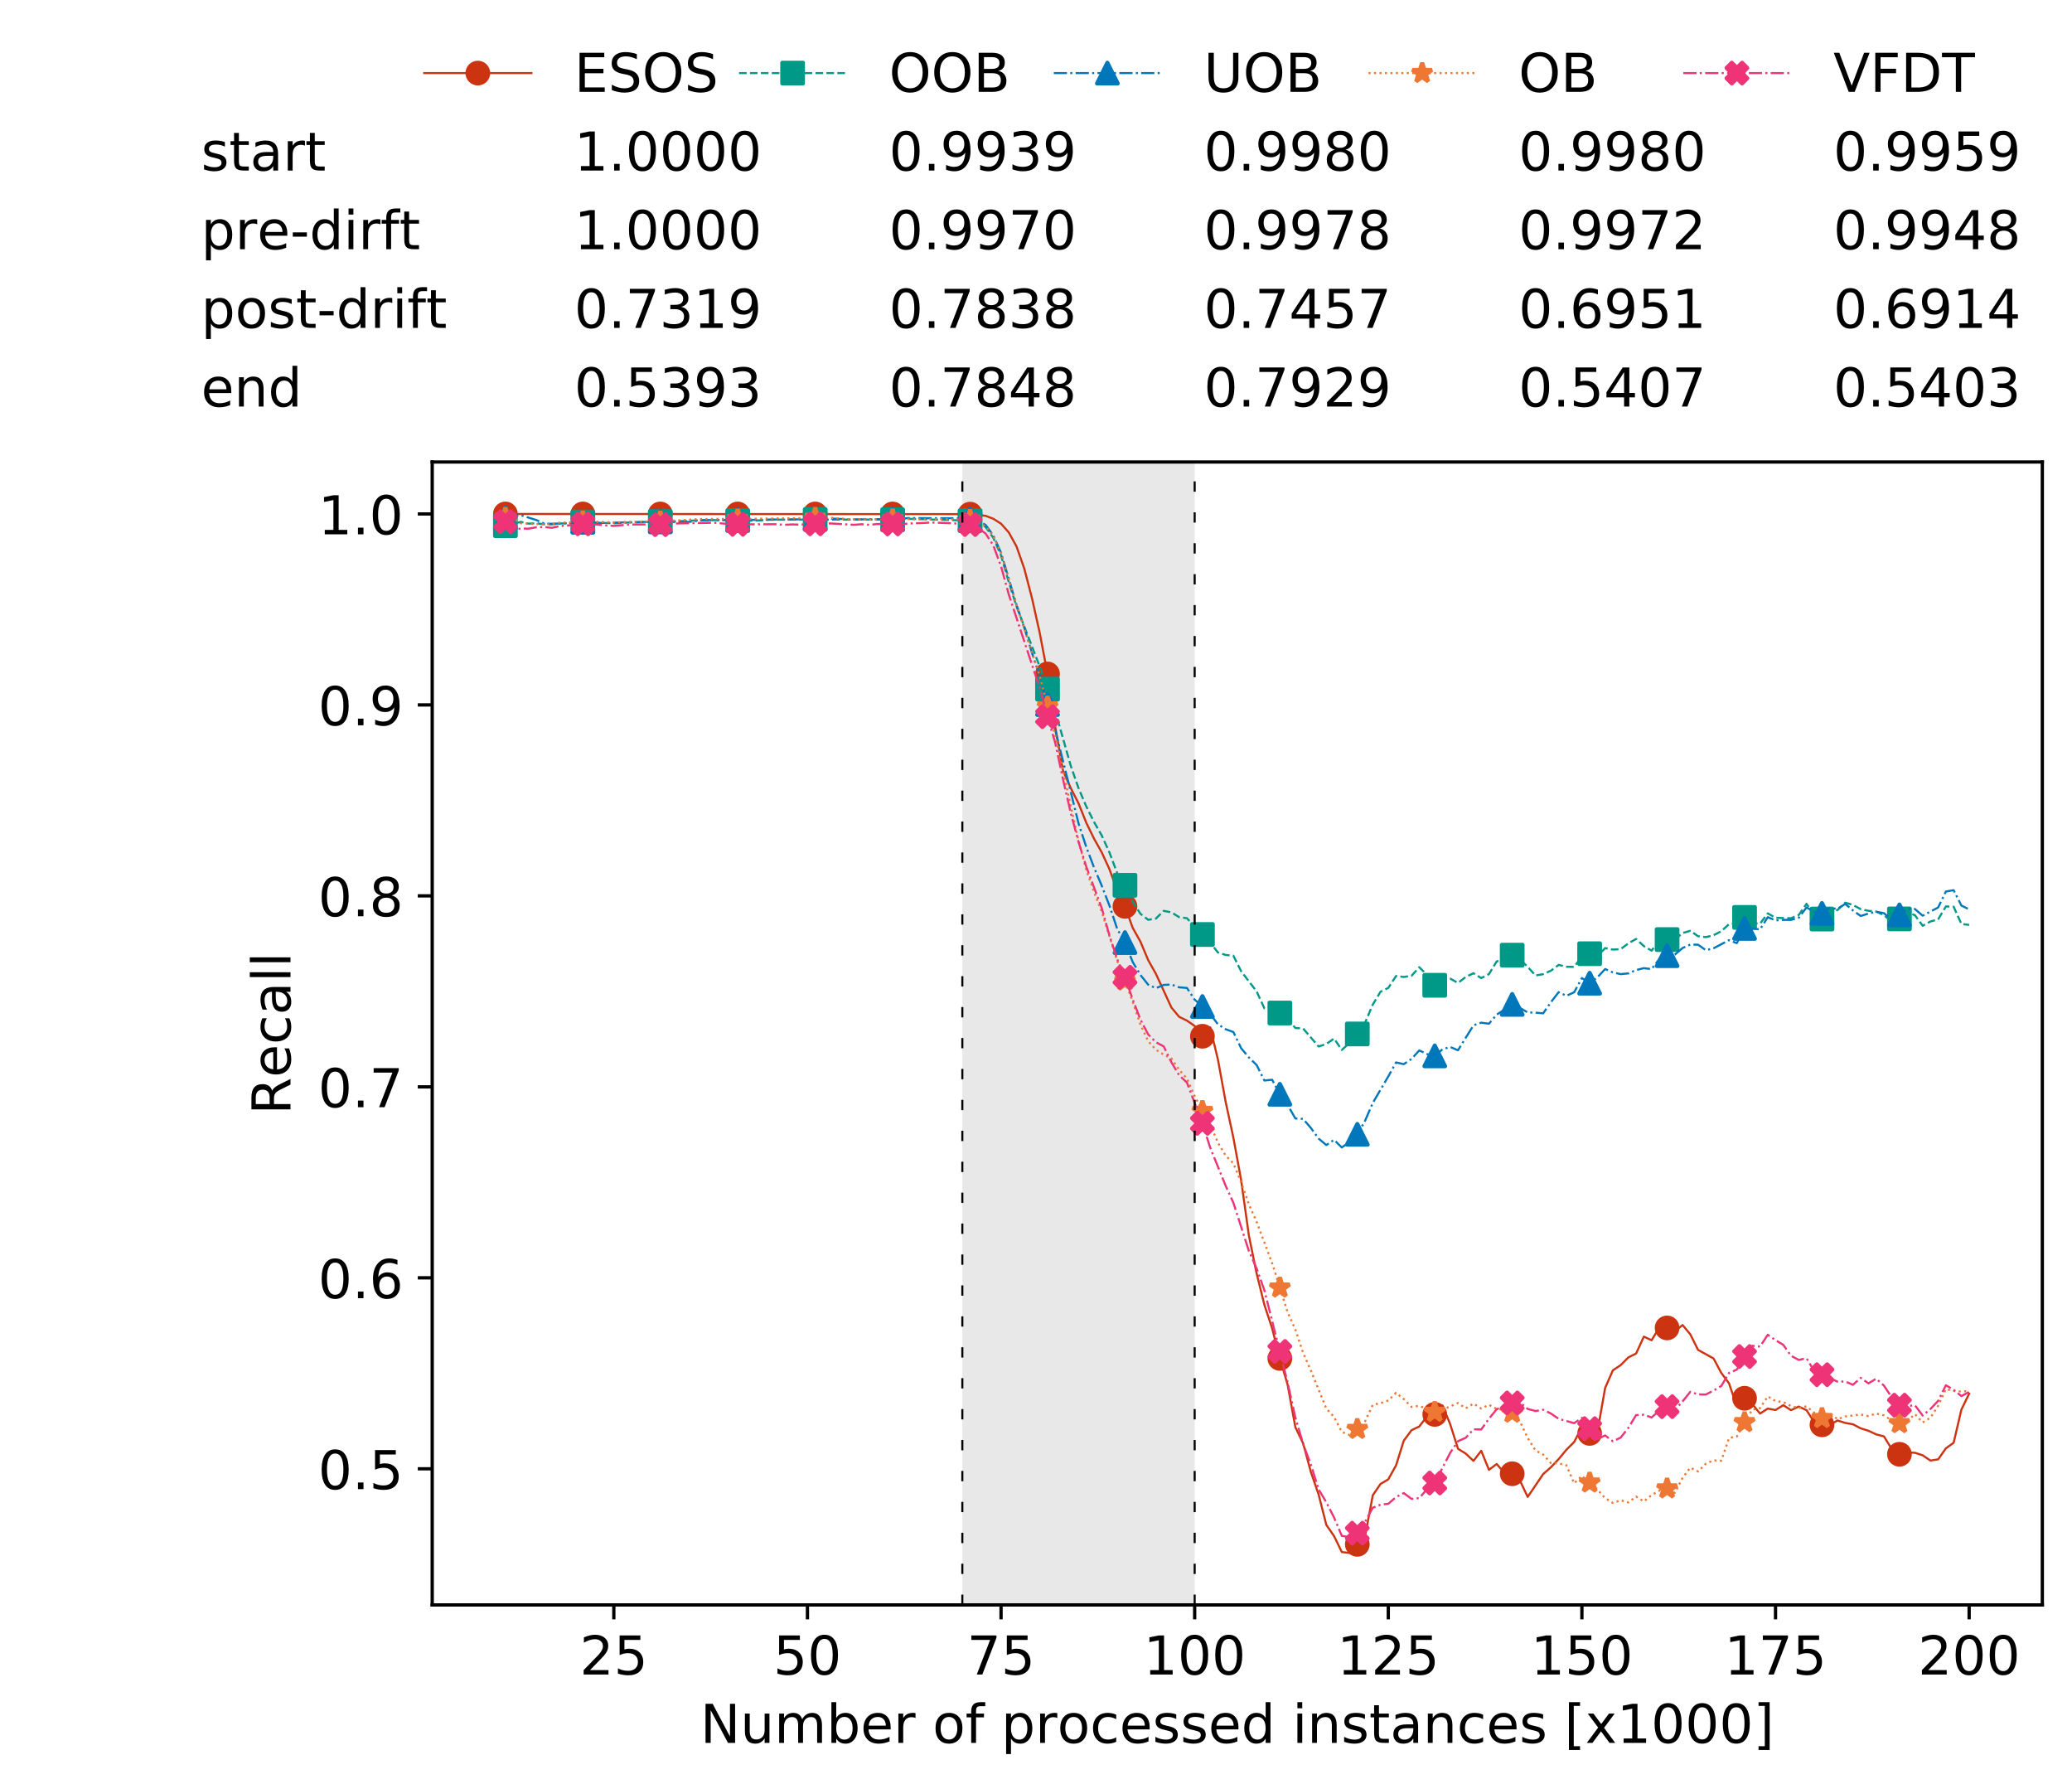 <?xml version="1.0" encoding="utf-8" standalone="no"?>
<!DOCTYPE svg PUBLIC "-//W3C//DTD SVG 1.1//EN"
  "http://www.w3.org/Graphics/SVG/1.1/DTD/svg11.dtd">
<!-- Created with matplotlib (https://matplotlib.org/) -->
<svg height="432.615pt" version="1.1" viewBox="0 0 502.65 432.615" width="502.65pt" xmlns="http://www.w3.org/2000/svg" xmlns:xlink="http://www.w3.org/1999/xlink">
 <defs>
  <style type="text/css">
*{stroke-linecap:butt;stroke-linejoin:round;white-space:pre;}
  </style>
 </defs>
 <g id="figure_1">
  <g id="patch_1">
   <path d="M 0 432.615 
L 502.65 432.615 
L 502.65 0 
L 0 0 
z
" style="fill:#ffffff;"/>
  </g>
  <g id="axes_1">
   <g id="patch_2">
    <path d="M 104.85 389.252 
L 495.45 389.252 
L 495.45 112.052 
L 104.85 112.052 
z
" style="fill:#ffffff;"/>
   </g>
   <g id="patch_3">
    <path clip-path="url(#pf53315f55e)" d="M 289.817 389.252 
L 289.817 112.052 
L 233.453 112.052 
L 233.453 389.252 
z
" style="fill:#d3d3d3;opacity:0.5;"/>
   </g>
   <g id="matplotlib.axis_1">
    <g id="xtick_1">
     <g id="line2d_1">
      <defs>
       <path d="M 0 0 
L 0 3.5 
" id="m1247eb2b65" style="stroke:#000000;stroke-width:0.8;"/>
      </defs>
      <g>
       <use style="stroke:#000000;stroke-width:0.8;" x="148.908" xlink:href="#m1247eb2b65" y="389.252"/>
      </g>
     </g>
     <g id="text_1">
      <!-- 25 -->
      <defs>
       <path d="M 19.188 8.297 
L 53.609 8.297 
L 53.609 0 
L 7.328 0 
L 7.328 8.297 
Q 12.938 14.109 22.625 23.891 
Q 32.328 33.688 34.812 36.531 
Q 39.547 41.844 41.422 45.531 
Q 43.312 49.219 43.312 52.781 
Q 43.312 58.594 39.234 62.25 
Q 35.156 65.922 28.609 65.922 
Q 23.969 65.922 18.812 64.312 
Q 13.672 62.703 7.812 59.422 
L 7.812 69.391 
Q 13.766 71.781 18.938 73 
Q 24.125 74.219 28.422 74.219 
Q 39.75 74.219 46.484 68.547 
Q 53.219 62.891 53.219 53.422 
Q 53.219 48.922 51.531 44.891 
Q 49.859 40.875 45.406 35.406 
Q 44.188 33.984 37.641 27.219 
Q 31.109 20.453 19.188 8.297 
z
" id="DejaVuSans-50"/>
       <path d="M 10.797 72.906 
L 49.516 72.906 
L 49.516 64.594 
L 19.828 64.594 
L 19.828 46.734 
Q 21.969 47.469 24.109 47.828 
Q 26.266 48.188 28.422 48.188 
Q 40.625 48.188 47.75 41.5 
Q 54.891 34.812 54.891 23.391 
Q 54.891 11.625 47.562 5.094 
Q 40.234 -1.422 26.906 -1.422 
Q 22.312 -1.422 17.547 -0.641 
Q 12.797 0.141 7.719 1.703 
L 7.719 11.625 
Q 12.109 9.234 16.797 8.062 
Q 21.484 6.891 26.703 6.891 
Q 35.156 6.891 40.078 11.328 
Q 45.016 15.766 45.016 23.391 
Q 45.016 31 40.078 35.438 
Q 35.156 39.891 26.703 39.891 
Q 22.75 39.891 18.812 39.016 
Q 14.891 38.141 10.797 36.281 
z
" id="DejaVuSans-53"/>
      </defs>
      <g transform="translate(140.636 406.13)scale(0.13 -0.13)">
       <use xlink:href="#DejaVuSans-50"/>
       <use x="63.623" xlink:href="#DejaVuSans-53"/>
      </g>
     </g>
    </g>
    <g id="xtick_2">
     <g id="line2d_2">
      <g>
       <use style="stroke:#000000;stroke-width:0.8;" x="195.877" xlink:href="#m1247eb2b65" y="389.252"/>
      </g>
     </g>
     <g id="text_2">
      <!-- 50 -->
      <defs>
       <path d="M 31.781 66.406 
Q 24.172 66.406 20.328 58.906 
Q 16.5 51.422 16.5 36.375 
Q 16.5 21.391 20.328 13.891 
Q 24.172 6.391 31.781 6.391 
Q 39.453 6.391 43.281 13.891 
Q 47.125 21.391 47.125 36.375 
Q 47.125 51.422 43.281 58.906 
Q 39.453 66.406 31.781 66.406 
z
M 31.781 74.219 
Q 44.047 74.219 50.516 64.516 
Q 56.984 54.828 56.984 36.375 
Q 56.984 17.969 50.516 8.266 
Q 44.047 -1.422 31.781 -1.422 
Q 19.531 -1.422 13.062 8.266 
Q 6.594 17.969 6.594 36.375 
Q 6.594 54.828 13.062 64.516 
Q 19.531 74.219 31.781 74.219 
z
" id="DejaVuSans-48"/>
      </defs>
      <g transform="translate(187.606 406.13)scale(0.13 -0.13)">
       <use xlink:href="#DejaVuSans-53"/>
       <use x="63.623" xlink:href="#DejaVuSans-48"/>
      </g>
     </g>
    </g>
    <g id="xtick_3">
     <g id="line2d_3">
      <g>
       <use style="stroke:#000000;stroke-width:0.8;" x="242.847" xlink:href="#m1247eb2b65" y="389.252"/>
      </g>
     </g>
     <g id="text_3">
      <!-- 75 -->
      <defs>
       <path d="M 8.203 72.906 
L 55.078 72.906 
L 55.078 68.703 
L 28.609 0 
L 18.312 0 
L 43.219 64.594 
L 8.203 64.594 
z
" id="DejaVuSans-55"/>
      </defs>
      <g transform="translate(234.576 406.13)scale(0.13 -0.13)">
       <use xlink:href="#DejaVuSans-55"/>
       <use x="63.623" xlink:href="#DejaVuSans-53"/>
      </g>
     </g>
    </g>
    <g id="xtick_4">
     <g id="line2d_4">
      <g>
       <use style="stroke:#000000;stroke-width:0.8;" x="289.817" xlink:href="#m1247eb2b65" y="389.252"/>
      </g>
     </g>
     <g id="text_4">
      <!-- 100 -->
      <defs>
       <path d="M 12.406 8.297 
L 28.516 8.297 
L 28.516 63.922 
L 10.984 60.406 
L 10.984 69.391 
L 28.422 72.906 
L 38.281 72.906 
L 38.281 8.297 
L 54.391 8.297 
L 54.391 0 
L 12.406 0 
z
" id="DejaVuSans-49"/>
      </defs>
      <g transform="translate(277.41 406.13)scale(0.13 -0.13)">
       <use xlink:href="#DejaVuSans-49"/>
       <use x="63.623" xlink:href="#DejaVuSans-48"/>
       <use x="127.246" xlink:href="#DejaVuSans-48"/>
      </g>
     </g>
    </g>
    <g id="xtick_5">
     <g id="line2d_5">
      <g>
       <use style="stroke:#000000;stroke-width:0.8;" x="336.786" xlink:href="#m1247eb2b65" y="389.252"/>
      </g>
     </g>
     <g id="text_5">
      <!-- 125 -->
      <g transform="translate(324.379 406.13)scale(0.13 -0.13)">
       <use xlink:href="#DejaVuSans-49"/>
       <use x="63.623" xlink:href="#DejaVuSans-50"/>
       <use x="127.246" xlink:href="#DejaVuSans-53"/>
      </g>
     </g>
    </g>
    <g id="xtick_6">
     <g id="line2d_6">
      <g>
       <use style="stroke:#000000;stroke-width:0.8;" x="383.756" xlink:href="#m1247eb2b65" y="389.252"/>
      </g>
     </g>
     <g id="text_6">
      <!-- 150 -->
      <g transform="translate(371.349 406.13)scale(0.13 -0.13)">
       <use xlink:href="#DejaVuSans-49"/>
       <use x="63.623" xlink:href="#DejaVuSans-53"/>
       <use x="127.246" xlink:href="#DejaVuSans-48"/>
      </g>
     </g>
    </g>
    <g id="xtick_7">
     <g id="line2d_7">
      <g>
       <use style="stroke:#000000;stroke-width:0.8;" x="430.726" xlink:href="#m1247eb2b65" y="389.252"/>
      </g>
     </g>
     <g id="text_7">
      <!-- 175 -->
      <g transform="translate(418.319 406.13)scale(0.13 -0.13)">
       <use xlink:href="#DejaVuSans-49"/>
       <use x="63.623" xlink:href="#DejaVuSans-55"/>
       <use x="127.246" xlink:href="#DejaVuSans-53"/>
      </g>
     </g>
    </g>
    <g id="xtick_8">
     <g id="line2d_8">
      <g>
       <use style="stroke:#000000;stroke-width:0.8;" x="477.695" xlink:href="#m1247eb2b65" y="389.252"/>
      </g>
     </g>
     <g id="text_8">
      <!-- 200 -->
      <g transform="translate(465.289 406.13)scale(0.13 -0.13)">
       <use xlink:href="#DejaVuSans-50"/>
       <use x="63.623" xlink:href="#DejaVuSans-48"/>
       <use x="127.246" xlink:href="#DejaVuSans-48"/>
      </g>
     </g>
    </g>
    <g id="text_9">
     <!-- Number of processed instances [x1000] -->
     <defs>
      <path d="M 9.812 72.906 
L 23.094 72.906 
L 55.422 11.922 
L 55.422 72.906 
L 64.984 72.906 
L 64.984 0 
L 51.703 0 
L 19.391 60.984 
L 19.391 0 
L 9.812 0 
z
" id="DejaVuSans-78"/>
      <path d="M 8.5 21.578 
L 8.5 54.688 
L 17.484 54.688 
L 17.484 21.922 
Q 17.484 14.156 20.5 10.266 
Q 23.531 6.391 29.594 6.391 
Q 36.859 6.391 41.078 11.031 
Q 45.312 15.672 45.312 23.688 
L 45.312 54.688 
L 54.297 54.688 
L 54.297 0 
L 45.312 0 
L 45.312 8.406 
Q 42.047 3.422 37.719 1 
Q 33.406 -1.422 27.688 -1.422 
Q 18.266 -1.422 13.375 4.438 
Q 8.5 10.297 8.5 21.578 
z
M 31.109 56 
z
" id="DejaVuSans-117"/>
      <path d="M 52 44.188 
Q 55.375 50.25 60.062 53.125 
Q 64.75 56 71.094 56 
Q 79.641 56 84.281 50.016 
Q 88.922 44.047 88.922 33.016 
L 88.922 0 
L 79.891 0 
L 79.891 32.719 
Q 79.891 40.578 77.094 44.375 
Q 74.312 48.188 68.609 48.188 
Q 61.625 48.188 57.562 43.547 
Q 53.516 38.922 53.516 30.906 
L 53.516 0 
L 44.484 0 
L 44.484 32.719 
Q 44.484 40.625 41.703 44.406 
Q 38.922 48.188 33.109 48.188 
Q 26.219 48.188 22.156 43.531 
Q 18.109 38.875 18.109 30.906 
L 18.109 0 
L 9.078 0 
L 9.078 54.688 
L 18.109 54.688 
L 18.109 46.188 
Q 21.188 51.219 25.484 53.609 
Q 29.781 56 35.688 56 
Q 41.656 56 45.828 52.969 
Q 50 49.953 52 44.188 
z
" id="DejaVuSans-109"/>
      <path d="M 48.688 27.297 
Q 48.688 37.203 44.609 42.844 
Q 40.531 48.484 33.406 48.484 
Q 26.266 48.484 22.188 42.844 
Q 18.109 37.203 18.109 27.297 
Q 18.109 17.391 22.188 11.75 
Q 26.266 6.109 33.406 6.109 
Q 40.531 6.109 44.609 11.75 
Q 48.688 17.391 48.688 27.297 
z
M 18.109 46.391 
Q 20.953 51.266 25.266 53.625 
Q 29.594 56 35.594 56 
Q 45.562 56 51.781 48.094 
Q 58.016 40.188 58.016 27.297 
Q 58.016 14.406 51.781 6.484 
Q 45.562 -1.422 35.594 -1.422 
Q 29.594 -1.422 25.266 0.953 
Q 20.953 3.328 18.109 8.203 
L 18.109 0 
L 9.078 0 
L 9.078 75.984 
L 18.109 75.984 
z
" id="DejaVuSans-98"/>
      <path d="M 56.203 29.594 
L 56.203 25.203 
L 14.891 25.203 
Q 15.484 15.922 20.484 11.062 
Q 25.484 6.203 34.422 6.203 
Q 39.594 6.203 44.453 7.469 
Q 49.312 8.734 54.109 11.281 
L 54.109 2.781 
Q 49.266 0.734 44.188 -0.344 
Q 39.109 -1.422 33.891 -1.422 
Q 20.797 -1.422 13.156 6.188 
Q 5.516 13.812 5.516 26.812 
Q 5.516 40.234 12.766 48.109 
Q 20.016 56 32.328 56 
Q 43.359 56 49.781 48.891 
Q 56.203 41.797 56.203 29.594 
z
M 47.219 32.234 
Q 47.125 39.594 43.094 43.984 
Q 39.062 48.391 32.422 48.391 
Q 24.906 48.391 20.391 44.141 
Q 15.875 39.891 15.188 32.172 
z
" id="DejaVuSans-101"/>
      <path d="M 41.109 46.297 
Q 39.594 47.172 37.812 47.578 
Q 36.031 48 33.891 48 
Q 26.266 48 22.188 43.047 
Q 18.109 38.094 18.109 28.812 
L 18.109 0 
L 9.078 0 
L 9.078 54.688 
L 18.109 54.688 
L 18.109 46.188 
Q 20.953 51.172 25.484 53.578 
Q 30.031 56 36.531 56 
Q 37.453 56 38.578 55.875 
Q 39.703 55.766 41.062 55.516 
z
" id="DejaVuSans-114"/>
      <path id="DejaVuSans-32"/>
      <path d="M 30.609 48.391 
Q 23.391 48.391 19.188 42.75 
Q 14.984 37.109 14.984 27.297 
Q 14.984 17.484 19.156 11.844 
Q 23.344 6.203 30.609 6.203 
Q 37.797 6.203 41.984 11.859 
Q 46.188 17.531 46.188 27.297 
Q 46.188 37.016 41.984 42.703 
Q 37.797 48.391 30.609 48.391 
z
M 30.609 56 
Q 42.328 56 49.016 48.375 
Q 55.719 40.766 55.719 27.297 
Q 55.719 13.875 49.016 6.219 
Q 42.328 -1.422 30.609 -1.422 
Q 18.844 -1.422 12.172 6.219 
Q 5.516 13.875 5.516 27.297 
Q 5.516 40.766 12.172 48.375 
Q 18.844 56 30.609 56 
z
" id="DejaVuSans-111"/>
      <path d="M 37.109 75.984 
L 37.109 68.5 
L 28.516 68.5 
Q 23.688 68.5 21.797 66.547 
Q 19.922 64.594 19.922 59.516 
L 19.922 54.688 
L 34.719 54.688 
L 34.719 47.703 
L 19.922 47.703 
L 19.922 0 
L 10.891 0 
L 10.891 47.703 
L 2.297 47.703 
L 2.297 54.688 
L 10.891 54.688 
L 10.891 58.5 
Q 10.891 67.625 15.141 71.797 
Q 19.391 75.984 28.609 75.984 
z
" id="DejaVuSans-102"/>
      <path d="M 18.109 8.203 
L 18.109 -20.797 
L 9.078 -20.797 
L 9.078 54.688 
L 18.109 54.688 
L 18.109 46.391 
Q 20.953 51.266 25.266 53.625 
Q 29.594 56 35.594 56 
Q 45.562 56 51.781 48.094 
Q 58.016 40.188 58.016 27.297 
Q 58.016 14.406 51.781 6.484 
Q 45.562 -1.422 35.594 -1.422 
Q 29.594 -1.422 25.266 0.953 
Q 20.953 3.328 18.109 8.203 
z
M 48.688 27.297 
Q 48.688 37.203 44.609 42.844 
Q 40.531 48.484 33.406 48.484 
Q 26.266 48.484 22.188 42.844 
Q 18.109 37.203 18.109 27.297 
Q 18.109 17.391 22.188 11.75 
Q 26.266 6.109 33.406 6.109 
Q 40.531 6.109 44.609 11.75 
Q 48.688 17.391 48.688 27.297 
z
" id="DejaVuSans-112"/>
      <path d="M 48.781 52.594 
L 48.781 44.188 
Q 44.969 46.297 41.141 47.344 
Q 37.312 48.391 33.406 48.391 
Q 24.656 48.391 19.812 42.844 
Q 14.984 37.312 14.984 27.297 
Q 14.984 17.281 19.812 11.734 
Q 24.656 6.203 33.406 6.203 
Q 37.312 6.203 41.141 7.25 
Q 44.969 8.297 48.781 10.406 
L 48.781 2.094 
Q 45.016 0.344 40.984 -0.531 
Q 36.969 -1.422 32.422 -1.422 
Q 20.062 -1.422 12.781 6.344 
Q 5.516 14.109 5.516 27.297 
Q 5.516 40.672 12.859 48.328 
Q 20.219 56 33.016 56 
Q 37.156 56 41.109 55.141 
Q 45.062 54.297 48.781 52.594 
z
" id="DejaVuSans-99"/>
      <path d="M 44.281 53.078 
L 44.281 44.578 
Q 40.484 46.531 36.375 47.5 
Q 32.281 48.484 27.875 48.484 
Q 21.188 48.484 17.844 46.438 
Q 14.5 44.391 14.5 40.281 
Q 14.5 37.156 16.891 35.375 
Q 19.281 33.594 26.516 31.984 
L 29.594 31.297 
Q 39.156 29.25 43.188 25.516 
Q 47.219 21.781 47.219 15.094 
Q 47.219 7.469 41.188 3.016 
Q 35.156 -1.422 24.609 -1.422 
Q 20.219 -1.422 15.453 -0.562 
Q 10.688 0.297 5.422 2 
L 5.422 11.281 
Q 10.406 8.688 15.234 7.391 
Q 20.062 6.109 24.812 6.109 
Q 31.156 6.109 34.562 8.281 
Q 37.984 10.453 37.984 14.406 
Q 37.984 18.062 35.516 20.016 
Q 33.062 21.969 24.703 23.781 
L 21.578 24.516 
Q 13.234 26.266 9.516 29.906 
Q 5.812 33.547 5.812 39.891 
Q 5.812 47.609 11.281 51.797 
Q 16.75 56 26.812 56 
Q 31.781 56 36.172 55.266 
Q 40.578 54.547 44.281 53.078 
z
" id="DejaVuSans-115"/>
      <path d="M 45.406 46.391 
L 45.406 75.984 
L 54.391 75.984 
L 54.391 0 
L 45.406 0 
L 45.406 8.203 
Q 42.578 3.328 38.25 0.953 
Q 33.938 -1.422 27.875 -1.422 
Q 17.969 -1.422 11.734 6.484 
Q 5.516 14.406 5.516 27.297 
Q 5.516 40.188 11.734 48.094 
Q 17.969 56 27.875 56 
Q 33.938 56 38.25 53.625 
Q 42.578 51.266 45.406 46.391 
z
M 14.797 27.297 
Q 14.797 17.391 18.875 11.75 
Q 22.953 6.109 30.078 6.109 
Q 37.203 6.109 41.297 11.75 
Q 45.406 17.391 45.406 27.297 
Q 45.406 37.203 41.297 42.844 
Q 37.203 48.484 30.078 48.484 
Q 22.953 48.484 18.875 42.844 
Q 14.797 37.203 14.797 27.297 
z
" id="DejaVuSans-100"/>
      <path d="M 9.422 54.688 
L 18.406 54.688 
L 18.406 0 
L 9.422 0 
z
M 9.422 75.984 
L 18.406 75.984 
L 18.406 64.594 
L 9.422 64.594 
z
" id="DejaVuSans-105"/>
      <path d="M 54.891 33.016 
L 54.891 0 
L 45.906 0 
L 45.906 32.719 
Q 45.906 40.484 42.875 44.328 
Q 39.844 48.188 33.797 48.188 
Q 26.516 48.188 22.312 43.547 
Q 18.109 38.922 18.109 30.906 
L 18.109 0 
L 9.078 0 
L 9.078 54.688 
L 18.109 54.688 
L 18.109 46.188 
Q 21.344 51.125 25.703 53.562 
Q 30.078 56 35.797 56 
Q 45.219 56 50.047 50.172 
Q 54.891 44.344 54.891 33.016 
z
" id="DejaVuSans-110"/>
      <path d="M 18.312 70.219 
L 18.312 54.688 
L 36.812 54.688 
L 36.812 47.703 
L 18.312 47.703 
L 18.312 18.016 
Q 18.312 11.328 20.141 9.422 
Q 21.969 7.516 27.594 7.516 
L 36.812 7.516 
L 36.812 0 
L 27.594 0 
Q 17.188 0 13.234 3.875 
Q 9.281 7.766 9.281 18.016 
L 9.281 47.703 
L 2.688 47.703 
L 2.688 54.688 
L 9.281 54.688 
L 9.281 70.219 
z
" id="DejaVuSans-116"/>
      <path d="M 34.281 27.484 
Q 23.391 27.484 19.188 25 
Q 14.984 22.516 14.984 16.5 
Q 14.984 11.719 18.141 8.906 
Q 21.297 6.109 26.703 6.109 
Q 34.188 6.109 38.703 11.406 
Q 43.219 16.703 43.219 25.484 
L 43.219 27.484 
z
M 52.203 31.203 
L 52.203 0 
L 43.219 0 
L 43.219 8.297 
Q 40.141 3.328 35.547 0.953 
Q 30.953 -1.422 24.312 -1.422 
Q 15.922 -1.422 10.953 3.297 
Q 6 8.016 6 15.922 
Q 6 25.141 12.172 29.828 
Q 18.359 34.516 30.609 34.516 
L 43.219 34.516 
L 43.219 35.406 
Q 43.219 41.609 39.141 45 
Q 35.062 48.391 27.688 48.391 
Q 23 48.391 18.547 47.266 
Q 14.109 46.141 10.016 43.891 
L 10.016 52.203 
Q 14.938 54.109 19.578 55.047 
Q 24.219 56 28.609 56 
Q 40.484 56 46.344 49.844 
Q 52.203 43.703 52.203 31.203 
z
" id="DejaVuSans-97"/>
      <path d="M 8.594 75.984 
L 29.297 75.984 
L 29.297 69 
L 17.578 69 
L 17.578 -6.203 
L 29.297 -6.203 
L 29.297 -13.188 
L 8.594 -13.188 
z
" id="DejaVuSans-91"/>
      <path d="M 54.891 54.688 
L 35.109 28.078 
L 55.906 0 
L 45.312 0 
L 29.391 21.484 
L 13.484 0 
L 2.875 0 
L 24.125 28.609 
L 4.688 54.688 
L 15.281 54.688 
L 29.781 35.203 
L 44.281 54.688 
z
" id="DejaVuSans-120"/>
      <path d="M 30.422 75.984 
L 30.422 -13.188 
L 9.719 -13.188 
L 9.719 -6.203 
L 21.391 -6.203 
L 21.391 69 
L 9.719 69 
L 9.719 75.984 
z
" id="DejaVuSans-93"/>
     </defs>
     <g transform="translate(169.881 422.711)scale(0.13 -0.13)">
      <use xlink:href="#DejaVuSans-78"/>
      <use x="74.805" xlink:href="#DejaVuSans-117"/>
      <use x="138.184" xlink:href="#DejaVuSans-109"/>
      <use x="235.596" xlink:href="#DejaVuSans-98"/>
      <use x="299.072" xlink:href="#DejaVuSans-101"/>
      <use x="360.596" xlink:href="#DejaVuSans-114"/>
      <use x="401.709" xlink:href="#DejaVuSans-32"/>
      <use x="433.496" xlink:href="#DejaVuSans-111"/>
      <use x="494.678" xlink:href="#DejaVuSans-102"/>
      <use x="529.883" xlink:href="#DejaVuSans-32"/>
      <use x="561.67" xlink:href="#DejaVuSans-112"/>
      <use x="625.146" xlink:href="#DejaVuSans-114"/>
      <use x="666.229" xlink:href="#DejaVuSans-111"/>
      <use x="727.41" xlink:href="#DejaVuSans-99"/>
      <use x="782.391" xlink:href="#DejaVuSans-101"/>
      <use x="843.914" xlink:href="#DejaVuSans-115"/>
      <use x="896.014" xlink:href="#DejaVuSans-115"/>
      <use x="948.113" xlink:href="#DejaVuSans-101"/>
      <use x="1009.637" xlink:href="#DejaVuSans-100"/>
      <use x="1073.113" xlink:href="#DejaVuSans-32"/>
      <use x="1104.9" xlink:href="#DejaVuSans-105"/>
      <use x="1132.684" xlink:href="#DejaVuSans-110"/>
      <use x="1196.062" xlink:href="#DejaVuSans-115"/>
      <use x="1248.162" xlink:href="#DejaVuSans-116"/>
      <use x="1287.371" xlink:href="#DejaVuSans-97"/>
      <use x="1348.65" xlink:href="#DejaVuSans-110"/>
      <use x="1412.029" xlink:href="#DejaVuSans-99"/>
      <use x="1467.01" xlink:href="#DejaVuSans-101"/>
      <use x="1528.533" xlink:href="#DejaVuSans-115"/>
      <use x="1580.633" xlink:href="#DejaVuSans-32"/>
      <use x="1612.42" xlink:href="#DejaVuSans-91"/>
      <use x="1651.434" xlink:href="#DejaVuSans-120"/>
      <use x="1710.613" xlink:href="#DejaVuSans-49"/>
      <use x="1774.236" xlink:href="#DejaVuSans-48"/>
      <use x="1837.859" xlink:href="#DejaVuSans-48"/>
      <use x="1901.482" xlink:href="#DejaVuSans-48"/>
      <use x="1965.105" xlink:href="#DejaVuSans-93"/>
     </g>
    </g>
   </g>
   <g id="matplotlib.axis_2">
    <g id="ytick_1">
     <g id="line2d_9">
      <defs>
       <path d="M 0 0 
L -3.5 0 
" id="m1919777320" style="stroke:#000000;stroke-width:0.8;"/>
      </defs>
      <g>
       <use style="stroke:#000000;stroke-width:0.8;" x="104.85" xlink:href="#m1919777320" y="356.23"/>
      </g>
     </g>
     <g id="text_10">
      <!-- 0.5 -->
      <defs>
       <path d="M 10.688 12.406 
L 21 12.406 
L 21 0 
L 10.688 0 
z
" id="DejaVuSans-46"/>
      </defs>
      <g transform="translate(77.176 361.169)scale(0.13 -0.13)">
       <use xlink:href="#DejaVuSans-48"/>
       <use x="63.623" xlink:href="#DejaVuSans-46"/>
       <use x="95.41" xlink:href="#DejaVuSans-53"/>
      </g>
     </g>
    </g>
    <g id="ytick_2">
     <g id="line2d_10">
      <g>
       <use style="stroke:#000000;stroke-width:0.8;" x="104.85" xlink:href="#m1919777320" y="309.915"/>
      </g>
     </g>
     <g id="text_11">
      <!-- 0.6 -->
      <defs>
       <path d="M 33.016 40.375 
Q 26.375 40.375 22.484 35.828 
Q 18.609 31.297 18.609 23.391 
Q 18.609 15.531 22.484 10.953 
Q 26.375 6.391 33.016 6.391 
Q 39.656 6.391 43.531 10.953 
Q 47.406 15.531 47.406 23.391 
Q 47.406 31.297 43.531 35.828 
Q 39.656 40.375 33.016 40.375 
z
M 52.594 71.297 
L 52.594 62.312 
Q 48.875 64.062 45.094 64.984 
Q 41.312 65.922 37.594 65.922 
Q 27.828 65.922 22.672 59.328 
Q 17.531 52.734 16.797 39.406 
Q 19.672 43.656 24.016 45.922 
Q 28.375 48.188 33.594 48.188 
Q 44.578 48.188 50.953 41.516 
Q 57.328 34.859 57.328 23.391 
Q 57.328 12.156 50.688 5.359 
Q 44.047 -1.422 33.016 -1.422 
Q 20.359 -1.422 13.672 8.266 
Q 6.984 17.969 6.984 36.375 
Q 6.984 53.656 15.188 63.938 
Q 23.391 74.219 37.203 74.219 
Q 40.922 74.219 44.703 73.484 
Q 48.484 72.75 52.594 71.297 
z
" id="DejaVuSans-54"/>
      </defs>
      <g transform="translate(77.176 314.854)scale(0.13 -0.13)">
       <use xlink:href="#DejaVuSans-48"/>
       <use x="63.623" xlink:href="#DejaVuSans-46"/>
       <use x="95.41" xlink:href="#DejaVuSans-54"/>
      </g>
     </g>
    </g>
    <g id="ytick_3">
     <g id="line2d_11">
      <g>
       <use style="stroke:#000000;stroke-width:0.8;" x="104.85" xlink:href="#m1919777320" y="263.599"/>
      </g>
     </g>
     <g id="text_12">
      <!-- 0.7 -->
      <g transform="translate(77.176 268.538)scale(0.13 -0.13)">
       <use xlink:href="#DejaVuSans-48"/>
       <use x="63.623" xlink:href="#DejaVuSans-46"/>
       <use x="95.41" xlink:href="#DejaVuSans-55"/>
      </g>
     </g>
    </g>
    <g id="ytick_4">
     <g id="line2d_12">
      <g>
       <use style="stroke:#000000;stroke-width:0.8;" x="104.85" xlink:href="#m1919777320" y="217.283"/>
      </g>
     </g>
     <g id="text_13">
      <!-- 0.8 -->
      <defs>
       <path d="M 31.781 34.625 
Q 24.75 34.625 20.719 30.859 
Q 16.703 27.094 16.703 20.516 
Q 16.703 13.922 20.719 10.156 
Q 24.75 6.391 31.781 6.391 
Q 38.812 6.391 42.859 10.172 
Q 46.922 13.969 46.922 20.516 
Q 46.922 27.094 42.891 30.859 
Q 38.875 34.625 31.781 34.625 
z
M 21.922 38.812 
Q 15.578 40.375 12.031 44.719 
Q 8.5 49.078 8.5 55.328 
Q 8.5 64.062 14.719 69.141 
Q 20.953 74.219 31.781 74.219 
Q 42.672 74.219 48.875 69.141 
Q 55.078 64.062 55.078 55.328 
Q 55.078 49.078 51.531 44.719 
Q 48 40.375 41.703 38.812 
Q 48.828 37.156 52.797 32.312 
Q 56.781 27.484 56.781 20.516 
Q 56.781 9.906 50.312 4.234 
Q 43.844 -1.422 31.781 -1.422 
Q 19.734 -1.422 13.25 4.234 
Q 6.781 9.906 6.781 20.516 
Q 6.781 27.484 10.781 32.312 
Q 14.797 37.156 21.922 38.812 
z
M 18.312 54.391 
Q 18.312 48.734 21.844 45.562 
Q 25.391 42.391 31.781 42.391 
Q 38.141 42.391 41.719 45.562 
Q 45.312 48.734 45.312 54.391 
Q 45.312 60.062 41.719 63.234 
Q 38.141 66.406 31.781 66.406 
Q 25.391 66.406 21.844 63.234 
Q 18.312 60.062 18.312 54.391 
z
" id="DejaVuSans-56"/>
      </defs>
      <g transform="translate(77.176 222.222)scale(0.13 -0.13)">
       <use xlink:href="#DejaVuSans-48"/>
       <use x="63.623" xlink:href="#DejaVuSans-46"/>
       <use x="95.41" xlink:href="#DejaVuSans-56"/>
      </g>
     </g>
    </g>
    <g id="ytick_5">
     <g id="line2d_13">
      <g>
       <use style="stroke:#000000;stroke-width:0.8;" x="104.85" xlink:href="#m1919777320" y="170.968"/>
      </g>
     </g>
     <g id="text_14">
      <!-- 0.9 -->
      <defs>
       <path d="M 10.984 1.516 
L 10.984 10.5 
Q 14.703 8.734 18.5 7.812 
Q 22.312 6.891 25.984 6.891 
Q 35.75 6.891 40.891 13.453 
Q 46.047 20.016 46.781 33.406 
Q 43.953 29.203 39.594 26.953 
Q 35.25 24.703 29.984 24.703 
Q 19.047 24.703 12.672 31.312 
Q 6.297 37.938 6.297 49.422 
Q 6.297 60.641 12.938 67.422 
Q 19.578 74.219 30.609 74.219 
Q 43.266 74.219 49.922 64.516 
Q 56.594 54.828 56.594 36.375 
Q 56.594 19.141 48.406 8.859 
Q 40.234 -1.422 26.422 -1.422 
Q 22.703 -1.422 18.891 -0.688 
Q 15.094 0.047 10.984 1.516 
z
M 30.609 32.422 
Q 37.25 32.422 41.125 36.953 
Q 45.016 41.5 45.016 49.422 
Q 45.016 57.281 41.125 61.844 
Q 37.25 66.406 30.609 66.406 
Q 23.969 66.406 20.094 61.844 
Q 16.219 57.281 16.219 49.422 
Q 16.219 41.5 20.094 36.953 
Q 23.969 32.422 30.609 32.422 
z
" id="DejaVuSans-57"/>
      </defs>
      <g transform="translate(77.176 175.906)scale(0.13 -0.13)">
       <use xlink:href="#DejaVuSans-48"/>
       <use x="63.623" xlink:href="#DejaVuSans-46"/>
       <use x="95.41" xlink:href="#DejaVuSans-57"/>
      </g>
     </g>
    </g>
    <g id="ytick_6">
     <g id="line2d_14">
      <g>
       <use style="stroke:#000000;stroke-width:0.8;" x="104.85" xlink:href="#m1919777320" y="124.652"/>
      </g>
     </g>
     <g id="text_15">
      <!-- 1.0 -->
      <g transform="translate(77.176 129.591)scale(0.13 -0.13)">
       <use xlink:href="#DejaVuSans-49"/>
       <use x="63.623" xlink:href="#DejaVuSans-46"/>
       <use x="95.41" xlink:href="#DejaVuSans-48"/>
      </g>
     </g>
    </g>
    <g id="text_16">
     <!-- Recall -->
     <defs>
      <path d="M 44.391 34.188 
Q 47.562 33.109 50.562 29.594 
Q 53.562 26.078 56.594 19.922 
L 66.609 0 
L 56 0 
L 46.688 18.703 
Q 43.062 26.031 39.672 28.422 
Q 36.281 30.812 30.422 30.812 
L 19.672 30.812 
L 19.672 0 
L 9.812 0 
L 9.812 72.906 
L 32.078 72.906 
Q 44.578 72.906 50.734 67.672 
Q 56.891 62.453 56.891 51.906 
Q 56.891 45.016 53.688 40.469 
Q 50.484 35.938 44.391 34.188 
z
M 19.672 64.797 
L 19.672 38.922 
L 32.078 38.922 
Q 39.203 38.922 42.844 42.219 
Q 46.484 45.516 46.484 51.906 
Q 46.484 58.297 42.844 61.547 
Q 39.203 64.797 32.078 64.797 
z
" id="DejaVuSans-82"/>
      <path d="M 9.422 75.984 
L 18.406 75.984 
L 18.406 0 
L 9.422 0 
z
" id="DejaVuSans-108"/>
     </defs>
     <g transform="translate(70.472 270.333)rotate(-90)scale(0.13 -0.13)">
      <use xlink:href="#DejaVuSans-82"/>
      <use x="69.42" xlink:href="#DejaVuSans-101"/>
      <use x="130.943" xlink:href="#DejaVuSans-99"/>
      <use x="185.924" xlink:href="#DejaVuSans-97"/>
      <use x="247.203" xlink:href="#DejaVuSans-108"/>
      <use x="274.986" xlink:href="#DejaVuSans-108"/>
     </g>
    </g>
   </g>
   <g id="line2d_15"/>
   <g id="line2d_16"/>
   <g id="line2d_17"/>
   <g id="line2d_18"/>
   <g id="line2d_19"/>
   <g id="line2d_20">
    <path clip-path="url(#pf53315f55e)" d="M 122.605 124.652 
L 235.332 124.698 
L 239.089 125.1 
L 240.968 125.819 
L 242.847 127.015 
L 244.726 129.135 
L 246.605 132.552 
L 248.483 137.901 
L 250.362 145.129 
L 252.241 153.567 
L 254.12 163.458 
L 255.998 176.324 
L 257.877 186.902 
L 259.756 191.131 
L 261.635 194.825 
L 263.514 199.525 
L 265.392 203.385 
L 267.271 206.729 
L 269.15 210.827 
L 271.029 215.973 
L 272.908 219.819 
L 274.786 225.043 
L 276.665 228.387 
L 278.544 232.869 
L 280.423 236.207 
L 284.18 244.369 
L 286.059 246.616 
L 287.938 247.539 
L 289.817 248.828 
L 291.695 251.328 
L 293.574 249.151 
L 295.453 256.939 
L 297.332 267.233 
L 299.211 275.953 
L 301.089 286.209 
L 302.968 299.666 
L 304.847 308.854 
L 306.726 316.442 
L 308.605 322.165 
L 310.483 329.462 
L 312.362 335.827 
L 314.241 346.128 
L 316.12 350.042 
L 317.998 356.973 
L 319.877 362.441 
L 321.756 369.837 
L 323.635 372.562 
L 325.514 376.418 
L 327.392 376.652 
L 329.271 374.553 
L 331.15 372.622 
L 333.029 362.636 
L 334.908 359.911 
L 336.786 358.793 
L 338.665 355.415 
L 340.544 349.421 
L 342.423 346.878 
L 344.302 345.969 
L 346.18 343.52 
L 348.059 343.039 
L 349.938 340.88 
L 351.817 345.454 
L 353.695 351.379 
L 355.574 352.546 
L 357.453 354.317 
L 359.332 351.857 
L 361.211 356.487 
L 363.089 355.065 
L 364.968 357.281 
L 366.847 357.432 
L 368.726 359.083 
L 370.605 363.053 
L 374.362 357.512 
L 376.241 355.858 
L 378.12 353.881 
L 379.998 351.61 
L 381.877 349.741 
L 383.756 346.095 
L 385.635 347.647 
L 387.514 347.328 
L 389.392 336.626 
L 391.271 332.346 
L 393.15 331.1 
L 395.029 329.215 
L 396.908 328.27 
L 398.786 324.175 
L 400.665 325.057 
L 402.544 321.924 
L 404.423 322.067 
L 406.302 322.864 
L 408.18 321.362 
L 410.059 323.631 
L 411.938 327.403 
L 415.695 329.476 
L 417.574 332.985 
L 419.453 335.524 
L 421.332 341.091 
L 423.211 339.124 
L 425.089 340.518 
L 426.968 342.843 
L 428.847 341.632 
L 430.726 341.976 
L 432.605 340.804 
L 434.483 342.01 
L 436.362 341.144 
L 438.241 342.012 
L 440.12 344.906 
L 441.998 345.568 
L 443.877 345.645 
L 445.756 344.507 
L 447.635 345.108 
L 449.514 345.439 
L 451.392 346.422 
L 453.271 347.005 
L 455.15 347.887 
L 457.029 348.371 
L 458.908 351.424 
L 460.786 352.711 
L 462.665 352.272 
L 464.544 352.347 
L 466.423 352.958 
L 468.302 354.239 
L 470.18 353.941 
L 472.059 351.271 
L 473.938 349.913 
L 475.817 341.874 
L 477.695 338.02 
L 477.695 338.02 
" style="fill:none;stroke:#cc3311;stroke-linecap:square;stroke-width:0.5;"/>
    <defs>
     <path d="M 0 2.5 
C 0.663 2.5 1.299 2.237 1.768 1.768 
C 2.237 1.299 2.5 0.663 2.5 0 
C 2.5 -0.663 2.237 -1.299 1.768 -1.768 
C 1.299 -2.237 0.663 -2.5 0 -2.5 
C -0.663 -2.5 -1.299 -2.237 -1.768 -1.768 
C -2.237 -1.299 -2.5 -0.663 -2.5 0 
C -2.5 0.663 -2.237 1.299 -1.768 1.768 
C -1.299 2.237 -0.663 2.5 0 2.5 
z
" id="m955bafd26f" style="stroke:#cc3311;"/>
    </defs>
    <g clip-path="url(#pf53315f55e)">
     <use style="fill:#cc3311;stroke:#cc3311;" x="122.605" xlink:href="#m955bafd26f" y="124.652"/>
     <use style="fill:#cc3311;stroke:#cc3311;" x="141.392" xlink:href="#m955bafd26f" y="124.652"/>
     <use style="fill:#cc3311;stroke:#cc3311;" x="160.18" xlink:href="#m955bafd26f" y="124.652"/>
     <use style="fill:#cc3311;stroke:#cc3311;" x="178.968" xlink:href="#m955bafd26f" y="124.652"/>
     <use style="fill:#cc3311;stroke:#cc3311;" x="197.756" xlink:href="#m955bafd26f" y="124.652"/>
     <use style="fill:#cc3311;stroke:#cc3311;" x="216.544" xlink:href="#m955bafd26f" y="124.652"/>
     <use style="fill:#cc3311;stroke:#cc3311;" x="235.332" xlink:href="#m955bafd26f" y="124.698"/>
     <use style="fill:#cc3311;stroke:#cc3311;" x="254.12" xlink:href="#m955bafd26f" y="163.458"/>
     <use style="fill:#cc3311;stroke:#cc3311;" x="272.908" xlink:href="#m955bafd26f" y="219.819"/>
     <use style="fill:#cc3311;stroke:#cc3311;" x="291.695" xlink:href="#m955bafd26f" y="251.328"/>
     <use style="fill:#cc3311;stroke:#cc3311;" x="310.483" xlink:href="#m955bafd26f" y="329.462"/>
     <use style="fill:#cc3311;stroke:#cc3311;" x="329.271" xlink:href="#m955bafd26f" y="374.553"/>
     <use style="fill:#cc3311;stroke:#cc3311;" x="348.059" xlink:href="#m955bafd26f" y="343.039"/>
     <use style="fill:#cc3311;stroke:#cc3311;" x="366.847" xlink:href="#m955bafd26f" y="357.432"/>
     <use style="fill:#cc3311;stroke:#cc3311;" x="385.635" xlink:href="#m955bafd26f" y="347.647"/>
     <use style="fill:#cc3311;stroke:#cc3311;" x="404.423" xlink:href="#m955bafd26f" y="322.067"/>
     <use style="fill:#cc3311;stroke:#cc3311;" x="423.211" xlink:href="#m955bafd26f" y="339.124"/>
     <use style="fill:#cc3311;stroke:#cc3311;" x="441.998" xlink:href="#m955bafd26f" y="345.568"/>
     <use style="fill:#cc3311;stroke:#cc3311;" x="460.786" xlink:href="#m955bafd26f" y="352.711"/>
    </g>
   </g>
   <g id="line2d_21"/>
   <g id="line2d_22"/>
   <g id="line2d_23"/>
   <g id="line2d_24"/>
   <g id="line2d_25">
    <path clip-path="url(#pf53315f55e)" d="M 122.605 127.493 
L 126.362 126.567 
L 128.241 127.004 
L 130.12 126.902 
L 131.998 127.147 
L 133.877 127.187 
L 135.756 126.981 
L 139.514 126.799 
L 141.392 126.604 
L 148.908 126.924 
L 152.665 126.711 
L 158.302 126.585 
L 162.059 126.393 
L 163.938 126.438 
L 171.453 126.12 
L 177.089 126.166 
L 180.847 126.252 
L 182.726 126.305 
L 186.483 126.04 
L 218.423 126.006 
L 220.302 125.819 
L 235.332 126.285 
L 237.211 126.884 
L 239.089 127.796 
L 240.968 130.44 
L 242.847 134.698 
L 244.726 141.177 
L 246.605 147.088 
L 252.241 161.689 
L 255.998 172.472 
L 259.756 185.73 
L 261.635 191.129 
L 263.514 195.573 
L 265.392 199.335 
L 267.271 202.63 
L 269.15 206.778 
L 271.029 211.783 
L 272.908 214.715 
L 274.786 218.706 
L 276.665 221.624 
L 278.544 223.082 
L 280.423 222.777 
L 282.302 220.912 
L 284.18 221.28 
L 286.059 222.444 
L 287.938 222.699 
L 289.817 224.781 
L 293.574 228.6 
L 295.453 231.003 
L 297.332 231.608 
L 299.211 231.797 
L 301.089 235.556 
L 304.847 240.455 
L 306.726 244.548 
L 308.605 244.223 
L 310.483 245.695 
L 312.362 247 
L 314.241 249.329 
L 316.12 249.43 
L 319.877 253.811 
L 321.756 253.207 
L 323.635 251.876 
L 325.514 254.652 
L 327.392 252.933 
L 329.271 250.767 
L 331.15 248.057 
L 333.029 243.638 
L 334.908 240.528 
L 336.786 239.599 
L 338.665 236.724 
L 340.544 236.946 
L 342.423 236.674 
L 344.302 234.579 
L 346.18 236.432 
L 348.059 238.969 
L 349.938 236.972 
L 351.817 237.344 
L 353.695 238.401 
L 355.574 236.947 
L 357.453 236.042 
L 359.332 237.219 
L 361.211 236.248 
L 363.089 233.172 
L 364.968 232.718 
L 366.847 231.658 
L 368.726 232.712 
L 370.605 234.477 
L 372.483 236.592 
L 374.362 236.267 
L 376.241 235.43 
L 378.12 234.022 
L 379.998 234.464 
L 381.877 234.508 
L 383.756 231.988 
L 385.635 231.305 
L 387.514 231.943 
L 389.392 229.948 
L 391.271 230.305 
L 393.15 230.199 
L 395.029 228.791 
L 396.908 227.728 
L 398.786 229.465 
L 400.665 230.568 
L 402.544 227.999 
L 404.423 227.882 
L 406.302 227.885 
L 408.18 226.287 
L 410.059 225.757 
L 411.938 227.071 
L 413.817 227.282 
L 415.695 226.825 
L 417.574 225.847 
L 419.453 224.137 
L 421.332 223.9 
L 423.211 222.508 
L 425.089 223.871 
L 426.968 224.03 
L 428.847 221.525 
L 430.726 222.608 
L 434.483 222.7 
L 436.362 221.92 
L 438.241 219.207 
L 440.12 222.015 
L 441.998 222.897 
L 443.877 221.03 
L 445.756 220.714 
L 447.635 218.931 
L 449.514 219.474 
L 451.392 220.5 
L 453.271 220.904 
L 455.15 221.091 
L 457.029 221.946 
L 458.908 223.573 
L 460.786 222.861 
L 462.665 221.26 
L 464.544 221.965 
L 466.423 224.531 
L 468.302 223.5 
L 470.18 222.966 
L 472.059 219.838 
L 473.938 219.912 
L 475.817 224.089 
L 477.695 224.319 
L 477.695 224.319 
" style="fill:none;stroke:#009988;stroke-dasharray:1.85,0.8;stroke-dashoffset:0;stroke-width:0.5;"/>
    <defs>
     <path d="M -2.5 2.5 
L 2.5 2.5 
L 2.5 -2.5 
L -2.5 -2.5 
z
" id="m6fe770388e" style="stroke:#009988;stroke-linejoin:miter;"/>
    </defs>
    <g clip-path="url(#pf53315f55e)">
     <use style="fill:#009988;stroke:#009988;stroke-linejoin:miter;" x="122.605" xlink:href="#m6fe770388e" y="127.493"/>
     <use style="fill:#009988;stroke:#009988;stroke-linejoin:miter;" x="141.392" xlink:href="#m6fe770388e" y="126.604"/>
     <use style="fill:#009988;stroke:#009988;stroke-linejoin:miter;" x="160.18" xlink:href="#m6fe770388e" y="126.49"/>
     <use style="fill:#009988;stroke:#009988;stroke-linejoin:miter;" x="178.968" xlink:href="#m6fe770388e" y="126.256"/>
     <use style="fill:#009988;stroke:#009988;stroke-linejoin:miter;" x="197.756" xlink:href="#m6fe770388e" y="125.995"/>
     <use style="fill:#009988;stroke:#009988;stroke-linejoin:miter;" x="216.544" xlink:href="#m6fe770388e" y="126.051"/>
     <use style="fill:#009988;stroke:#009988;stroke-linejoin:miter;" x="235.332" xlink:href="#m6fe770388e" y="126.285"/>
     <use style="fill:#009988;stroke:#009988;stroke-linejoin:miter;" x="254.12" xlink:href="#m6fe770388e" y="167.138"/>
     <use style="fill:#009988;stroke:#009988;stroke-linejoin:miter;" x="272.908" xlink:href="#m6fe770388e" y="214.715"/>
     <use style="fill:#009988;stroke:#009988;stroke-linejoin:miter;" x="291.695" xlink:href="#m6fe770388e" y="226.645"/>
     <use style="fill:#009988;stroke:#009988;stroke-linejoin:miter;" x="310.483" xlink:href="#m6fe770388e" y="245.695"/>
     <use style="fill:#009988;stroke:#009988;stroke-linejoin:miter;" x="329.271" xlink:href="#m6fe770388e" y="250.767"/>
     <use style="fill:#009988;stroke:#009988;stroke-linejoin:miter;" x="348.059" xlink:href="#m6fe770388e" y="238.969"/>
     <use style="fill:#009988;stroke:#009988;stroke-linejoin:miter;" x="366.847" xlink:href="#m6fe770388e" y="231.658"/>
     <use style="fill:#009988;stroke:#009988;stroke-linejoin:miter;" x="385.635" xlink:href="#m6fe770388e" y="231.305"/>
     <use style="fill:#009988;stroke:#009988;stroke-linejoin:miter;" x="404.423" xlink:href="#m6fe770388e" y="227.882"/>
     <use style="fill:#009988;stroke:#009988;stroke-linejoin:miter;" x="423.211" xlink:href="#m6fe770388e" y="222.508"/>
     <use style="fill:#009988;stroke:#009988;stroke-linejoin:miter;" x="441.998" xlink:href="#m6fe770388e" y="222.897"/>
     <use style="fill:#009988;stroke:#009988;stroke-linejoin:miter;" x="460.786" xlink:href="#m6fe770388e" y="222.861"/>
    </g>
   </g>
   <g id="line2d_26"/>
   <g id="line2d_27"/>
   <g id="line2d_28"/>
   <g id="line2d_29"/>
   <g id="line2d_30">
    <path clip-path="url(#pf53315f55e)" d="M 122.605 125.599 
L 124.483 125.125 
L 126.362 124.968 
L 130.12 126.129 
L 131.998 126.967 
L 133.877 127.033 
L 143.271 126.726 
L 145.15 126.841 
L 156.423 126.577 
L 160.18 126.573 
L 165.817 126.627 
L 167.695 126.533 
L 169.574 126.208 
L 173.332 126.123 
L 184.605 126.08 
L 188.362 125.994 
L 195.877 125.948 
L 201.514 125.759 
L 207.15 126.001 
L 212.786 125.911 
L 216.544 125.965 
L 218.423 125.875 
L 220.302 125.642 
L 225.938 125.687 
L 233.453 125.688 
L 235.332 125.874 
L 237.211 126.373 
L 239.089 127.286 
L 240.968 129.868 
L 242.847 134.072 
L 246.605 146.742 
L 248.483 152.23 
L 250.362 158.371 
L 252.241 164.003 
L 254.12 170.873 
L 255.998 177.111 
L 259.756 192.055 
L 261.635 199.68 
L 263.514 205.405 
L 265.392 210.374 
L 267.271 214.805 
L 269.15 219.669 
L 271.029 225.291 
L 272.908 228.609 
L 274.786 233.325 
L 276.665 236.464 
L 278.544 238.82 
L 280.423 239.672 
L 282.302 238.877 
L 284.18 238.789 
L 286.059 239.455 
L 287.938 239.613 
L 289.817 242.453 
L 291.695 244.115 
L 293.574 245.93 
L 295.453 248.416 
L 297.332 249.621 
L 299.211 250.305 
L 301.089 254.229 
L 302.968 256.47 
L 304.847 258.306 
L 306.726 262.061 
L 308.605 261.873 
L 310.483 265.396 
L 312.362 267.969 
L 314.241 271.271 
L 316.12 271.367 
L 317.998 273.558 
L 319.877 276.145 
L 321.756 277.715 
L 323.635 276.45 
L 325.514 278.299 
L 327.392 276.952 
L 329.271 275.11 
L 331.15 271.832 
L 333.029 267.497 
L 336.786 261.073 
L 338.665 257.677 
L 340.544 258.094 
L 342.423 256.823 
L 344.302 254.761 
L 346.18 255.642 
L 348.059 256.087 
L 349.938 254.488 
L 351.817 253.929 
L 353.695 254.724 
L 357.453 248.67 
L 359.332 248.04 
L 361.211 248.282 
L 363.089 246.089 
L 366.847 243.595 
L 368.726 244.454 
L 370.605 245.557 
L 372.483 245.598 
L 374.362 245.769 
L 376.241 243.061 
L 378.12 240.623 
L 379.998 241.52 
L 381.877 240.66 
L 383.756 237.209 
L 385.635 238.457 
L 387.514 237.041 
L 389.392 235.023 
L 391.271 235.839 
L 393.15 236.26 
L 395.029 236.084 
L 396.908 235.267 
L 398.786 234.815 
L 400.665 235.036 
L 402.544 232.596 
L 404.423 231.779 
L 406.302 231.532 
L 408.18 229.923 
L 410.059 229.088 
L 411.938 229.12 
L 413.817 230.451 
L 415.695 229.994 
L 419.453 228.017 
L 421.332 228.749 
L 423.211 225.177 
L 425.089 225.209 
L 426.968 225.406 
L 428.847 222.442 
L 430.726 223.224 
L 432.605 223.097 
L 434.483 223.097 
L 436.362 222.586 
L 438.241 220.09 
L 440.12 221.097 
L 441.998 221.538 
L 443.877 220.217 
L 445.756 220.439 
L 447.635 219.224 
L 449.514 220.813 
L 451.392 222.162 
L 453.271 221.571 
L 455.15 221.12 
L 457.029 221.475 
L 458.908 223.1 
L 460.786 221.895 
L 462.665 220.431 
L 464.544 220.469 
L 466.423 222.084 
L 470.18 220.092 
L 472.059 216.216 
L 473.938 215.902 
L 475.817 219.624 
L 477.695 220.549 
L 477.695 220.549 
" style="fill:none;stroke:#0077bb;stroke-dasharray:3.2,0.8,0.5,0.8;stroke-dashoffset:0;stroke-width:0.5;"/>
    <defs>
     <path d="M 0 -2.5 
L -2.5 2.5 
L 2.5 2.5 
z
" id="mc432eacd6c" style="stroke:#0077bb;stroke-linejoin:miter;"/>
    </defs>
    <g clip-path="url(#pf53315f55e)">
     <use style="fill:#0077bb;stroke:#0077bb;stroke-linejoin:miter;" x="122.605" xlink:href="#mc432eacd6c" y="125.599"/>
     <use style="fill:#0077bb;stroke:#0077bb;stroke-linejoin:miter;" x="141.392" xlink:href="#mc432eacd6c" y="126.661"/>
     <use style="fill:#0077bb;stroke:#0077bb;stroke-linejoin:miter;" x="160.18" xlink:href="#mc432eacd6c" y="126.573"/>
     <use style="fill:#0077bb;stroke:#0077bb;stroke-linejoin:miter;" x="178.968" xlink:href="#mc432eacd6c" y="126.074"/>
     <use style="fill:#0077bb;stroke:#0077bb;stroke-linejoin:miter;" x="197.756" xlink:href="#mc432eacd6c" y="125.854"/>
     <use style="fill:#0077bb;stroke:#0077bb;stroke-linejoin:miter;" x="216.544" xlink:href="#mc432eacd6c" y="125.965"/>
     <use style="fill:#0077bb;stroke:#0077bb;stroke-linejoin:miter;" x="235.332" xlink:href="#mc432eacd6c" y="125.874"/>
     <use style="fill:#0077bb;stroke:#0077bb;stroke-linejoin:miter;" x="254.12" xlink:href="#mc432eacd6c" y="170.873"/>
     <use style="fill:#0077bb;stroke:#0077bb;stroke-linejoin:miter;" x="272.908" xlink:href="#mc432eacd6c" y="228.609"/>
     <use style="fill:#0077bb;stroke:#0077bb;stroke-linejoin:miter;" x="291.695" xlink:href="#mc432eacd6c" y="244.115"/>
     <use style="fill:#0077bb;stroke:#0077bb;stroke-linejoin:miter;" x="310.483" xlink:href="#mc432eacd6c" y="265.396"/>
     <use style="fill:#0077bb;stroke:#0077bb;stroke-linejoin:miter;" x="329.271" xlink:href="#mc432eacd6c" y="275.11"/>
     <use style="fill:#0077bb;stroke:#0077bb;stroke-linejoin:miter;" x="348.059" xlink:href="#mc432eacd6c" y="256.087"/>
     <use style="fill:#0077bb;stroke:#0077bb;stroke-linejoin:miter;" x="366.847" xlink:href="#mc432eacd6c" y="243.595"/>
     <use style="fill:#0077bb;stroke:#0077bb;stroke-linejoin:miter;" x="385.635" xlink:href="#mc432eacd6c" y="238.457"/>
     <use style="fill:#0077bb;stroke:#0077bb;stroke-linejoin:miter;" x="404.423" xlink:href="#mc432eacd6c" y="231.779"/>
     <use style="fill:#0077bb;stroke:#0077bb;stroke-linejoin:miter;" x="423.211" xlink:href="#mc432eacd6c" y="225.177"/>
     <use style="fill:#0077bb;stroke:#0077bb;stroke-linejoin:miter;" x="441.998" xlink:href="#mc432eacd6c" y="221.538"/>
     <use style="fill:#0077bb;stroke:#0077bb;stroke-linejoin:miter;" x="460.786" xlink:href="#mc432eacd6c" y="221.895"/>
    </g>
   </g>
   <g id="line2d_31"/>
   <g id="line2d_32"/>
   <g id="line2d_33"/>
   <g id="line2d_34"/>
   <g id="line2d_35">
    <path clip-path="url(#pf53315f55e)" d="M 122.605 125.599 
L 124.483 125.607 
L 126.362 126.92 
L 131.998 127.17 
L 133.877 127.075 
L 135.756 126.772 
L 139.514 126.632 
L 141.392 126.452 
L 148.908 126.695 
L 156.423 126.505 
L 165.817 126.168 
L 169.574 125.891 
L 184.605 125.798 
L 197.756 125.62 
L 201.514 125.575 
L 205.271 125.896 
L 207.15 125.997 
L 209.029 125.948 
L 210.908 126.046 
L 212.786 125.908 
L 216.544 125.962 
L 220.302 125.87 
L 222.18 125.959 
L 227.817 125.912 
L 233.453 125.961 
L 235.332 126.099 
L 239.089 127.559 
L 240.968 130.044 
L 242.847 134.093 
L 246.605 146.707 
L 250.362 158.194 
L 252.241 164.01 
L 255.998 178.427 
L 261.635 203.946 
L 263.514 210.953 
L 265.392 216.351 
L 267.271 221.116 
L 271.029 233.082 
L 272.908 237.858 
L 274.786 243.001 
L 276.665 248.508 
L 278.544 252.525 
L 280.423 254.588 
L 282.302 255.785 
L 284.18 256.713 
L 286.059 259.488 
L 287.938 261.569 
L 289.817 265.846 
L 291.695 269.471 
L 293.574 272.742 
L 295.453 277.136 
L 297.332 280.256 
L 299.211 282.165 
L 301.089 286.737 
L 302.968 292.097 
L 304.847 296.322 
L 308.605 306.349 
L 312.362 318.263 
L 314.241 322.452 
L 316.12 328.083 
L 317.998 332.381 
L 321.756 341.619 
L 323.635 343.669 
L 325.514 347.282 
L 327.392 348.049 
L 329.271 346.6 
L 331.15 344.729 
L 333.029 340.728 
L 334.908 340.292 
L 336.786 339.671 
L 338.665 337.819 
L 340.544 339.321 
L 342.423 341.228 
L 344.302 340.973 
L 348.059 342.457 
L 349.938 341.903 
L 353.695 340.277 
L 355.574 341.572 
L 357.453 340.424 
L 359.332 341.615 
L 361.211 340.716 
L 363.089 341.709 
L 364.968 341.973 
L 366.847 342.669 
L 368.726 344.775 
L 370.605 348.745 
L 372.483 351.77 
L 374.362 352.783 
L 376.241 354.872 
L 378.12 354.913 
L 379.998 355.391 
L 381.877 359.75 
L 383.756 357.959 
L 387.514 361.262 
L 389.392 363.346 
L 391.271 364.518 
L 393.15 363.869 
L 395.029 364.392 
L 396.908 362.974 
L 398.786 364.156 
L 400.665 362.612 
L 402.544 361.536 
L 404.423 361.024 
L 406.302 362.059 
L 408.18 358.435 
L 410.059 355.953 
L 411.938 356.886 
L 413.817 354.995 
L 415.695 354.183 
L 417.574 354.269 
L 419.453 348.753 
L 421.332 348.408 
L 423.211 344.955 
L 425.089 341.894 
L 426.968 341.513 
L 428.847 338.67 
L 430.726 339.808 
L 432.605 340.044 
L 434.483 341.009 
L 436.362 341.506 
L 438.241 341.083 
L 440.12 342.636 
L 441.998 343.959 
L 443.877 342.647 
L 445.756 344.215 
L 447.635 343.544 
L 451.392 343.079 
L 453.271 343.453 
L 455.15 342.826 
L 457.029 343.27 
L 458.908 344.497 
L 460.786 345.194 
L 462.665 344.674 
L 464.544 342.965 
L 466.423 344.992 
L 468.302 343.85 
L 470.18 340.939 
L 472.059 336.913 
L 473.938 337.351 
L 475.817 337.489 
L 477.695 337.37 
L 477.695 337.37 
" style="fill:none;stroke:#ee7733;stroke-dasharray:0.5,0.825;stroke-dashoffset:0;stroke-width:0.5;"/>
    <defs>
     <path d="M 0 -2.5 
L -0.561 -0.773 
L -2.378 -0.773 
L -0.908 0.295 
L -1.469 2.023 
L -0 0.955 
L 1.469 2.023 
L 0.908 0.295 
L 2.378 -0.773 
L 0.561 -0.773 
z
" id="m00112865ba" style="stroke:#ee7733;stroke-linejoin:bevel;"/>
    </defs>
    <g clip-path="url(#pf53315f55e)">
     <use style="fill:#ee7733;stroke:#ee7733;stroke-linejoin:bevel;" x="122.605" xlink:href="#m00112865ba" y="125.599"/>
     <use style="fill:#ee7733;stroke:#ee7733;stroke-linejoin:bevel;" x="141.392" xlink:href="#m00112865ba" y="126.452"/>
     <use style="fill:#ee7733;stroke:#ee7733;stroke-linejoin:bevel;" x="160.18" xlink:href="#m00112865ba" y="126.505"/>
     <use style="fill:#ee7733;stroke:#ee7733;stroke-linejoin:bevel;" x="178.968" xlink:href="#m00112865ba" y="125.979"/>
     <use style="fill:#ee7733;stroke:#ee7733;stroke-linejoin:bevel;" x="197.756" xlink:href="#m00112865ba" y="125.62"/>
     <use style="fill:#ee7733;stroke:#ee7733;stroke-linejoin:bevel;" x="216.544" xlink:href="#m00112865ba" y="125.962"/>
     <use style="fill:#ee7733;stroke:#ee7733;stroke-linejoin:bevel;" x="235.332" xlink:href="#m00112865ba" y="126.099"/>
     <use style="fill:#ee7733;stroke:#ee7733;stroke-linejoin:bevel;" x="254.12" xlink:href="#m00112865ba" y="171.355"/>
     <use style="fill:#ee7733;stroke:#ee7733;stroke-linejoin:bevel;" x="272.908" xlink:href="#m00112865ba" y="237.858"/>
     <use style="fill:#ee7733;stroke:#ee7733;stroke-linejoin:bevel;" x="291.695" xlink:href="#m00112865ba" y="269.471"/>
     <use style="fill:#ee7733;stroke:#ee7733;stroke-linejoin:bevel;" x="310.483" xlink:href="#m00112865ba" y="312.315"/>
     <use style="fill:#ee7733;stroke:#ee7733;stroke-linejoin:bevel;" x="329.271" xlink:href="#m00112865ba" y="346.6"/>
     <use style="fill:#ee7733;stroke:#ee7733;stroke-linejoin:bevel;" x="348.059" xlink:href="#m00112865ba" y="342.457"/>
     <use style="fill:#ee7733;stroke:#ee7733;stroke-linejoin:bevel;" x="366.847" xlink:href="#m00112865ba" y="342.669"/>
     <use style="fill:#ee7733;stroke:#ee7733;stroke-linejoin:bevel;" x="385.635" xlink:href="#m00112865ba" y="359.605"/>
     <use style="fill:#ee7733;stroke:#ee7733;stroke-linejoin:bevel;" x="404.423" xlink:href="#m00112865ba" y="361.024"/>
     <use style="fill:#ee7733;stroke:#ee7733;stroke-linejoin:bevel;" x="423.211" xlink:href="#m00112865ba" y="344.955"/>
     <use style="fill:#ee7733;stroke:#ee7733;stroke-linejoin:bevel;" x="441.998" xlink:href="#m00112865ba" y="343.959"/>
     <use style="fill:#ee7733;stroke:#ee7733;stroke-linejoin:bevel;" x="460.786" xlink:href="#m00112865ba" y="345.194"/>
    </g>
   </g>
   <g id="line2d_36"/>
   <g id="line2d_37"/>
   <g id="line2d_38"/>
   <g id="line2d_39"/>
   <g id="line2d_40">
    <path clip-path="url(#pf53315f55e)" d="M 122.605 126.546 
L 124.483 128.488 
L 126.362 128.188 
L 128.241 128.219 
L 130.12 127.875 
L 131.998 127.803 
L 133.877 128.013 
L 135.756 127.593 
L 139.514 127.289 
L 141.392 127.049 
L 143.271 127.082 
L 147.029 127.443 
L 148.908 127.551 
L 152.665 127.21 
L 158.302 127.194 
L 160.18 127.24 
L 162.059 127 
L 173.332 126.778 
L 177.089 127.129 
L 180.847 127.17 
L 188.362 127.145 
L 190.241 127.286 
L 192.12 127.194 
L 193.998 127.238 
L 197.756 127.05 
L 201.514 126.955 
L 207.15 127.286 
L 209.029 127.144 
L 210.908 127.292 
L 212.786 127.098 
L 216.544 127.076 
L 218.423 127.167 
L 220.302 126.98 
L 224.059 126.839 
L 225.938 126.71 
L 231.574 126.944 
L 235.332 127.222 
L 237.211 128.021 
L 239.089 129.388 
L 240.968 132.284 
L 242.847 137.366 
L 244.726 144.196 
L 252.241 166.936 
L 254.12 173.819 
L 255.998 180.2 
L 257.877 189.015 
L 259.756 197.152 
L 261.635 204.161 
L 263.514 210.179 
L 267.271 220.233 
L 269.15 226.911 
L 271.029 232.636 
L 272.908 237.028 
L 274.786 242.384 
L 276.665 247.284 
L 278.544 250.891 
L 280.423 252.779 
L 282.302 253.789 
L 284.18 257.645 
L 286.059 260.791 
L 287.938 262.559 
L 291.695 272.444 
L 293.574 278.307 
L 297.332 287.595 
L 299.211 291.712 
L 302.968 303.413 
L 304.847 307.66 
L 306.726 312.908 
L 312.362 335.298 
L 314.241 343.784 
L 316.12 350.153 
L 317.998 355.199 
L 319.877 361.201 
L 321.756 364.364 
L 323.635 368.057 
L 325.514 372.498 
L 327.392 372.819 
L 329.271 371.844 
L 331.15 369.105 
L 333.029 365.675 
L 334.908 364.934 
L 336.786 364.728 
L 338.665 363.097 
L 340.544 362.123 
L 342.423 363.531 
L 344.302 363.344 
L 346.18 361.19 
L 348.059 359.679 
L 351.817 352.334 
L 353.695 349.543 
L 355.574 348.707 
L 357.453 346.652 
L 359.332 346.698 
L 361.211 344.079 
L 363.089 341.782 
L 366.847 340.263 
L 368.726 340.161 
L 370.605 341.705 
L 372.483 342.221 
L 374.362 341.91 
L 376.241 342.827 
L 378.12 344.114 
L 381.877 345.162 
L 383.756 343.874 
L 387.514 349.057 
L 389.392 348.136 
L 391.271 349.566 
L 393.15 348.672 
L 395.029 346.314 
L 396.908 343.203 
L 398.786 343.126 
L 400.665 343.788 
L 402.544 342.105 
L 404.423 341.158 
L 406.302 341.989 
L 408.18 339.897 
L 410.059 337.562 
L 411.938 338.186 
L 413.817 338.224 
L 415.695 337.259 
L 417.574 336.145 
L 419.453 332.991 
L 421.332 332.183 
L 423.211 329.002 
L 425.089 326.398 
L 426.968 326.59 
L 428.847 323.727 
L 430.726 325.036 
L 432.605 326.166 
L 434.483 328.819 
L 436.362 329.827 
L 438.241 329.413 
L 440.12 332.528 
L 445.756 335.095 
L 447.635 335.064 
L 449.514 335.858 
L 451.392 334.177 
L 453.271 335.515 
L 455.15 334.38 
L 457.029 336.058 
L 458.908 338.873 
L 460.786 340.801 
L 462.665 341.018 
L 464.544 340.814 
L 466.423 343.323 
L 468.302 341.741 
L 470.18 339.757 
L 472.059 335.972 
L 473.938 337.074 
L 475.817 338.6 
L 477.695 337.587 
L 477.695 337.587 
" style="fill:none;stroke:#ee3377;stroke-dasharray:3.2,0.8,0.5,0.8;stroke-dashoffset:0;stroke-width:0.5;"/>
    <defs>
     <path d="M -1.25 2.5 
L 0 1.25 
L 1.25 2.5 
L 2.5 1.25 
L 1.25 0 
L 2.5 -1.25 
L 1.25 -2.5 
L 0 -1.25 
L -1.25 -2.5 
L -2.5 -1.25 
L -1.25 0 
L -2.5 1.25 
z
" id="md161973a67" style="stroke:#ee3377;stroke-linejoin:miter;"/>
    </defs>
    <g clip-path="url(#pf53315f55e)">
     <use style="fill:#ee3377;stroke:#ee3377;stroke-linejoin:miter;" x="122.605" xlink:href="#md161973a67" y="126.546"/>
     <use style="fill:#ee3377;stroke:#ee3377;stroke-linejoin:miter;" x="141.392" xlink:href="#md161973a67" y="127.049"/>
     <use style="fill:#ee3377;stroke:#ee3377;stroke-linejoin:miter;" x="160.18" xlink:href="#md161973a67" y="127.24"/>
     <use style="fill:#ee3377;stroke:#ee3377;stroke-linejoin:miter;" x="178.968" xlink:href="#md161973a67" y="127.174"/>
     <use style="fill:#ee3377;stroke:#ee3377;stroke-linejoin:miter;" x="197.756" xlink:href="#md161973a67" y="127.05"/>
     <use style="fill:#ee3377;stroke:#ee3377;stroke-linejoin:miter;" x="216.544" xlink:href="#md161973a67" y="127.076"/>
     <use style="fill:#ee3377;stroke:#ee3377;stroke-linejoin:miter;" x="235.332" xlink:href="#md161973a67" y="127.222"/>
     <use style="fill:#ee3377;stroke:#ee3377;stroke-linejoin:miter;" x="254.12" xlink:href="#md161973a67" y="173.819"/>
     <use style="fill:#ee3377;stroke:#ee3377;stroke-linejoin:miter;" x="272.908" xlink:href="#md161973a67" y="237.028"/>
     <use style="fill:#ee3377;stroke:#ee3377;stroke-linejoin:miter;" x="291.695" xlink:href="#md161973a67" y="272.444"/>
     <use style="fill:#ee3377;stroke:#ee3377;stroke-linejoin:miter;" x="310.483" xlink:href="#md161973a67" y="327.768"/>
     <use style="fill:#ee3377;stroke:#ee3377;stroke-linejoin:miter;" x="329.271" xlink:href="#md161973a67" y="371.844"/>
     <use style="fill:#ee3377;stroke:#ee3377;stroke-linejoin:miter;" x="348.059" xlink:href="#md161973a67" y="359.679"/>
     <use style="fill:#ee3377;stroke:#ee3377;stroke-linejoin:miter;" x="366.847" xlink:href="#md161973a67" y="340.263"/>
     <use style="fill:#ee3377;stroke:#ee3377;stroke-linejoin:miter;" x="385.635" xlink:href="#md161973a67" y="346.493"/>
     <use style="fill:#ee3377;stroke:#ee3377;stroke-linejoin:miter;" x="404.423" xlink:href="#md161973a67" y="341.158"/>
     <use style="fill:#ee3377;stroke:#ee3377;stroke-linejoin:miter;" x="423.211" xlink:href="#md161973a67" y="329.002"/>
     <use style="fill:#ee3377;stroke:#ee3377;stroke-linejoin:miter;" x="441.998" xlink:href="#md161973a67" y="333.41"/>
     <use style="fill:#ee3377;stroke:#ee3377;stroke-linejoin:miter;" x="460.786" xlink:href="#md161973a67" y="340.801"/>
    </g>
   </g>
   <g id="line2d_41"/>
   <g id="line2d_42"/>
   <g id="line2d_43"/>
   <g id="line2d_44"/>
   <g id="line2d_45">
    <path clip-path="url(#pf53315f55e)" d="M 233.453 389.252 
L 233.453 112.052 
" style="fill:none;stroke:#000000;stroke-dasharray:2.5,5;stroke-dashoffset:0;stroke-width:0.5;"/>
   </g>
   <g id="line2d_46">
    <path clip-path="url(#pf53315f55e)" d="M 289.817 389.252 
L 289.817 112.052 
" style="fill:none;stroke:#000000;stroke-dasharray:2.5,5;stroke-dashoffset:0;stroke-width:0.5;"/>
   </g>
   <g id="patch_4">
    <path d="M 104.85 389.252 
L 104.85 112.052 
" style="fill:none;stroke:#000000;stroke-linecap:square;stroke-linejoin:miter;stroke-width:0.8;"/>
   </g>
   <g id="patch_5">
    <path d="M 495.45 389.252 
L 495.45 112.052 
" style="fill:none;stroke:#000000;stroke-linecap:square;stroke-linejoin:miter;stroke-width:0.8;"/>
   </g>
   <g id="patch_6">
    <path d="M 104.85 389.252 
L 495.45 389.252 
" style="fill:none;stroke:#000000;stroke-linecap:square;stroke-linejoin:miter;stroke-width:0.8;"/>
   </g>
   <g id="patch_7">
    <path d="M 104.85 112.052 
L 495.45 112.052 
" style="fill:none;stroke:#000000;stroke-linecap:square;stroke-linejoin:miter;stroke-width:0.8;"/>
   </g>
   <g id="legend_1">
    <g id="line2d_47"/>
    <g id="line2d_48"/>
    <g id="text_17">
     <!--   -->
     <g transform="translate(48.8 22.278)scale(0.13 -0.13)">
      <use xlink:href="#DejaVuSans-32"/>
     </g>
    </g>
    <g id="line2d_49"/>
    <g id="line2d_50"/>
    <g id="text_18">
     <!-- start -->
     <g transform="translate(48.8 41.36)scale(0.13 -0.13)">
      <use xlink:href="#DejaVuSans-115"/>
      <use x="52.1" xlink:href="#DejaVuSans-116"/>
      <use x="91.309" xlink:href="#DejaVuSans-97"/>
      <use x="152.588" xlink:href="#DejaVuSans-114"/>
      <use x="193.701" xlink:href="#DejaVuSans-116"/>
     </g>
    </g>
    <g id="line2d_51"/>
    <g id="line2d_52"/>
    <g id="text_19">
     <!-- pre-dirft -->
     <defs>
      <path d="M 4.891 31.391 
L 31.203 31.391 
L 31.203 23.391 
L 4.891 23.391 
z
" id="DejaVuSans-45"/>
     </defs>
     <g transform="translate(48.8 60.441)scale(0.13 -0.13)">
      <use xlink:href="#DejaVuSans-112"/>
      <use x="63.477" xlink:href="#DejaVuSans-114"/>
      <use x="104.559" xlink:href="#DejaVuSans-101"/>
      <use x="166.082" xlink:href="#DejaVuSans-45"/>
      <use x="202.166" xlink:href="#DejaVuSans-100"/>
      <use x="265.643" xlink:href="#DejaVuSans-105"/>
      <use x="293.426" xlink:href="#DejaVuSans-114"/>
      <use x="334.539" xlink:href="#DejaVuSans-102"/>
      <use x="369.729" xlink:href="#DejaVuSans-116"/>
     </g>
    </g>
    <g id="line2d_53"/>
    <g id="line2d_54"/>
    <g id="text_20">
     <!-- post-drift -->
     <g transform="translate(48.8 79.523)scale(0.13 -0.13)">
      <use xlink:href="#DejaVuSans-112"/>
      <use x="63.477" xlink:href="#DejaVuSans-111"/>
      <use x="124.658" xlink:href="#DejaVuSans-115"/>
      <use x="176.758" xlink:href="#DejaVuSans-116"/>
      <use x="215.967" xlink:href="#DejaVuSans-45"/>
      <use x="252.051" xlink:href="#DejaVuSans-100"/>
      <use x="315.527" xlink:href="#DejaVuSans-114"/>
      <use x="356.641" xlink:href="#DejaVuSans-105"/>
      <use x="384.424" xlink:href="#DejaVuSans-102"/>
      <use x="419.613" xlink:href="#DejaVuSans-116"/>
     </g>
    </g>
    <g id="line2d_55"/>
    <g id="line2d_56"/>
    <g id="text_21">
     <!-- end -->
     <g transform="translate(48.8 98.604)scale(0.13 -0.13)">
      <use xlink:href="#DejaVuSans-101"/>
      <use x="61.523" xlink:href="#DejaVuSans-110"/>
      <use x="124.902" xlink:href="#DejaVuSans-100"/>
     </g>
    </g>
    <g id="line2d_57">
     <path d="M 102.919 17.728 
L 128.919 17.728 
" style="fill:none;stroke:#cc3311;stroke-linecap:square;stroke-width:0.5;"/>
    </g>
    <g id="line2d_58">
     <g>
      <use style="fill:#cc3311;stroke:#cc3311;" x="115.919" xlink:href="#m955bafd26f" y="17.728"/>
     </g>
    </g>
    <g id="text_22">
     <!-- ESOS -->
     <defs>
      <path d="M 9.812 72.906 
L 55.906 72.906 
L 55.906 64.594 
L 19.672 64.594 
L 19.672 43.016 
L 54.391 43.016 
L 54.391 34.719 
L 19.672 34.719 
L 19.672 8.297 
L 56.781 8.297 
L 56.781 0 
L 9.812 0 
z
" id="DejaVuSans-69"/>
      <path d="M 53.516 70.516 
L 53.516 60.891 
Q 47.906 63.578 42.922 64.891 
Q 37.938 66.219 33.297 66.219 
Q 25.25 66.219 20.875 63.094 
Q 16.5 59.969 16.5 54.203 
Q 16.5 49.359 19.406 46.891 
Q 22.312 44.438 30.422 42.922 
L 36.375 41.703 
Q 47.406 39.594 52.656 34.297 
Q 57.906 29 57.906 20.125 
Q 57.906 9.516 50.797 4.047 
Q 43.703 -1.422 29.984 -1.422 
Q 24.812 -1.422 18.969 -0.25 
Q 13.141 0.922 6.891 3.219 
L 6.891 13.375 
Q 12.891 10.016 18.656 8.297 
Q 24.422 6.594 29.984 6.594 
Q 38.422 6.594 43.016 9.906 
Q 47.609 13.234 47.609 19.391 
Q 47.609 24.75 44.312 27.781 
Q 41.016 30.812 33.5 32.328 
L 27.484 33.5 
Q 16.453 35.688 11.516 40.375 
Q 6.594 45.062 6.594 53.422 
Q 6.594 63.094 13.406 68.656 
Q 20.219 74.219 32.172 74.219 
Q 37.312 74.219 42.625 73.281 
Q 47.953 72.359 53.516 70.516 
z
" id="DejaVuSans-83"/>
      <path d="M 39.406 66.219 
Q 28.656 66.219 22.328 58.203 
Q 16.016 50.203 16.016 36.375 
Q 16.016 22.609 22.328 14.594 
Q 28.656 6.594 39.406 6.594 
Q 50.141 6.594 56.422 14.594 
Q 62.703 22.609 62.703 36.375 
Q 62.703 50.203 56.422 58.203 
Q 50.141 66.219 39.406 66.219 
z
M 39.406 74.219 
Q 54.734 74.219 63.906 63.938 
Q 73.094 53.656 73.094 36.375 
Q 73.094 19.141 63.906 8.859 
Q 54.734 -1.422 39.406 -1.422 
Q 24.031 -1.422 14.812 8.828 
Q 5.609 19.094 5.609 36.375 
Q 5.609 53.656 14.812 63.938 
Q 24.031 74.219 39.406 74.219 
z
" id="DejaVuSans-79"/>
     </defs>
     <g transform="translate(139.319 22.278)scale(0.13 -0.13)">
      <use xlink:href="#DejaVuSans-69"/>
      <use x="63.184" xlink:href="#DejaVuSans-83"/>
      <use x="126.66" xlink:href="#DejaVuSans-79"/>
      <use x="205.371" xlink:href="#DejaVuSans-83"/>
     </g>
    </g>
    <g id="line2d_59"/>
    <g id="line2d_60"/>
    <g id="text_23">
     <!-- 1.0000 -->
     <g transform="translate(139.319 41.36)scale(0.13 -0.13)">
      <use xlink:href="#DejaVuSans-49"/>
      <use x="63.623" xlink:href="#DejaVuSans-46"/>
      <use x="95.41" xlink:href="#DejaVuSans-48"/>
      <use x="159.033" xlink:href="#DejaVuSans-48"/>
      <use x="222.656" xlink:href="#DejaVuSans-48"/>
      <use x="286.279" xlink:href="#DejaVuSans-48"/>
     </g>
    </g>
    <g id="line2d_61"/>
    <g id="line2d_62"/>
    <g id="text_24">
     <!-- 1.0000 -->
     <g transform="translate(139.319 60.441)scale(0.13 -0.13)">
      <use xlink:href="#DejaVuSans-49"/>
      <use x="63.623" xlink:href="#DejaVuSans-46"/>
      <use x="95.41" xlink:href="#DejaVuSans-48"/>
      <use x="159.033" xlink:href="#DejaVuSans-48"/>
      <use x="222.656" xlink:href="#DejaVuSans-48"/>
      <use x="286.279" xlink:href="#DejaVuSans-48"/>
     </g>
    </g>
    <g id="line2d_63"/>
    <g id="line2d_64"/>
    <g id="text_25">
     <!-- 0.7319 -->
     <defs>
      <path d="M 40.578 39.312 
Q 47.656 37.797 51.625 33 
Q 55.609 28.219 55.609 21.188 
Q 55.609 10.406 48.188 4.484 
Q 40.766 -1.422 27.094 -1.422 
Q 22.516 -1.422 17.656 -0.516 
Q 12.797 0.391 7.625 2.203 
L 7.625 11.719 
Q 11.719 9.328 16.594 8.109 
Q 21.484 6.891 26.812 6.891 
Q 36.078 6.891 40.938 10.547 
Q 45.797 14.203 45.797 21.188 
Q 45.797 27.641 41.281 31.266 
Q 36.766 34.906 28.719 34.906 
L 20.219 34.906 
L 20.219 43.016 
L 29.109 43.016 
Q 36.375 43.016 40.234 45.922 
Q 44.094 48.828 44.094 54.297 
Q 44.094 59.906 40.109 62.906 
Q 36.141 65.922 28.719 65.922 
Q 24.656 65.922 20.016 65.031 
Q 15.375 64.156 9.812 62.312 
L 9.812 71.094 
Q 15.438 72.656 20.344 73.438 
Q 25.25 74.219 29.594 74.219 
Q 40.828 74.219 47.359 69.109 
Q 53.906 64.016 53.906 55.328 
Q 53.906 49.266 50.438 45.094 
Q 46.969 40.922 40.578 39.312 
z
" id="DejaVuSans-51"/>
     </defs>
     <g transform="translate(139.319 79.523)scale(0.13 -0.13)">
      <use xlink:href="#DejaVuSans-48"/>
      <use x="63.623" xlink:href="#DejaVuSans-46"/>
      <use x="95.41" xlink:href="#DejaVuSans-55"/>
      <use x="159.033" xlink:href="#DejaVuSans-51"/>
      <use x="222.656" xlink:href="#DejaVuSans-49"/>
      <use x="286.279" xlink:href="#DejaVuSans-57"/>
     </g>
    </g>
    <g id="line2d_65"/>
    <g id="line2d_66"/>
    <g id="text_26">
     <!-- 0.5393 -->
     <g transform="translate(139.319 98.604)scale(0.13 -0.13)">
      <use xlink:href="#DejaVuSans-48"/>
      <use x="63.623" xlink:href="#DejaVuSans-46"/>
      <use x="95.41" xlink:href="#DejaVuSans-53"/>
      <use x="159.033" xlink:href="#DejaVuSans-51"/>
      <use x="222.656" xlink:href="#DejaVuSans-57"/>
      <use x="286.279" xlink:href="#DejaVuSans-51"/>
     </g>
    </g>
    <g id="line2d_67">
     <path d="M 179.28 17.728 
L 205.28 17.728 
" style="fill:none;stroke:#009988;stroke-dasharray:1.85,0.8;stroke-dashoffset:0;stroke-width:0.5;"/>
    </g>
    <g id="line2d_68">
     <g>
      <use style="fill:#009988;stroke:#009988;stroke-linejoin:miter;" x="192.28" xlink:href="#m6fe770388e" y="17.728"/>
     </g>
    </g>
    <g id="text_27">
     <!-- OOB -->
     <defs>
      <path d="M 19.672 34.812 
L 19.672 8.109 
L 35.5 8.109 
Q 43.453 8.109 47.281 11.406 
Q 51.125 14.703 51.125 21.484 
Q 51.125 28.328 47.281 31.562 
Q 43.453 34.812 35.5 34.812 
z
M 19.672 64.797 
L 19.672 42.828 
L 34.281 42.828 
Q 41.5 42.828 45.031 45.531 
Q 48.578 48.25 48.578 53.812 
Q 48.578 59.328 45.031 62.062 
Q 41.5 64.797 34.281 64.797 
z
M 9.812 72.906 
L 35.016 72.906 
Q 46.297 72.906 52.391 68.219 
Q 58.5 63.531 58.5 54.891 
Q 58.5 48.188 55.375 44.234 
Q 52.25 40.281 46.188 39.312 
Q 53.469 37.75 57.5 32.781 
Q 61.531 27.828 61.531 20.406 
Q 61.531 10.641 54.891 5.312 
Q 48.25 0 35.984 0 
L 9.812 0 
z
" id="DejaVuSans-66"/>
     </defs>
     <g transform="translate(215.68 22.278)scale(0.13 -0.13)">
      <use xlink:href="#DejaVuSans-79"/>
      <use x="78.711" xlink:href="#DejaVuSans-79"/>
      <use x="157.422" xlink:href="#DejaVuSans-66"/>
     </g>
    </g>
    <g id="line2d_69"/>
    <g id="line2d_70"/>
    <g id="text_28">
     <!-- 0.9939 -->
     <g transform="translate(215.68 41.36)scale(0.13 -0.13)">
      <use xlink:href="#DejaVuSans-48"/>
      <use x="63.623" xlink:href="#DejaVuSans-46"/>
      <use x="95.41" xlink:href="#DejaVuSans-57"/>
      <use x="159.033" xlink:href="#DejaVuSans-57"/>
      <use x="222.656" xlink:href="#DejaVuSans-51"/>
      <use x="286.279" xlink:href="#DejaVuSans-57"/>
     </g>
    </g>
    <g id="line2d_71"/>
    <g id="line2d_72"/>
    <g id="text_29">
     <!-- 0.9970 -->
     <g transform="translate(215.68 60.441)scale(0.13 -0.13)">
      <use xlink:href="#DejaVuSans-48"/>
      <use x="63.623" xlink:href="#DejaVuSans-46"/>
      <use x="95.41" xlink:href="#DejaVuSans-57"/>
      <use x="159.033" xlink:href="#DejaVuSans-57"/>
      <use x="222.656" xlink:href="#DejaVuSans-55"/>
      <use x="286.279" xlink:href="#DejaVuSans-48"/>
     </g>
    </g>
    <g id="line2d_73"/>
    <g id="line2d_74"/>
    <g id="text_30">
     <!-- 0.7838 -->
     <g transform="translate(215.68 79.523)scale(0.13 -0.13)">
      <use xlink:href="#DejaVuSans-48"/>
      <use x="63.623" xlink:href="#DejaVuSans-46"/>
      <use x="95.41" xlink:href="#DejaVuSans-55"/>
      <use x="159.033" xlink:href="#DejaVuSans-56"/>
      <use x="222.656" xlink:href="#DejaVuSans-51"/>
      <use x="286.279" xlink:href="#DejaVuSans-56"/>
     </g>
    </g>
    <g id="line2d_75"/>
    <g id="line2d_76"/>
    <g id="text_31">
     <!-- 0.7848 -->
     <defs>
      <path d="M 37.797 64.312 
L 12.891 25.391 
L 37.797 25.391 
z
M 35.203 72.906 
L 47.609 72.906 
L 47.609 25.391 
L 58.016 25.391 
L 58.016 17.188 
L 47.609 17.188 
L 47.609 0 
L 37.797 0 
L 37.797 17.188 
L 4.891 17.188 
L 4.891 26.703 
z
" id="DejaVuSans-52"/>
     </defs>
     <g transform="translate(215.68 98.604)scale(0.13 -0.13)">
      <use xlink:href="#DejaVuSans-48"/>
      <use x="63.623" xlink:href="#DejaVuSans-46"/>
      <use x="95.41" xlink:href="#DejaVuSans-55"/>
      <use x="159.033" xlink:href="#DejaVuSans-56"/>
      <use x="222.656" xlink:href="#DejaVuSans-52"/>
      <use x="286.279" xlink:href="#DejaVuSans-56"/>
     </g>
    </g>
    <g id="line2d_77">
     <path d="M 255.64 17.728 
L 281.64 17.728 
" style="fill:none;stroke:#0077bb;stroke-dasharray:3.2,0.8,0.5,0.8;stroke-dashoffset:0;stroke-width:0.5;"/>
    </g>
    <g id="line2d_78">
     <g>
      <use style="fill:#0077bb;stroke:#0077bb;stroke-linejoin:miter;" x="268.64" xlink:href="#mc432eacd6c" y="17.728"/>
     </g>
    </g>
    <g id="text_32">
     <!-- UOB -->
     <defs>
      <path d="M 8.688 72.906 
L 18.609 72.906 
L 18.609 28.609 
Q 18.609 16.891 22.844 11.734 
Q 27.094 6.594 36.625 6.594 
Q 46.094 6.594 50.344 11.734 
Q 54.594 16.891 54.594 28.609 
L 54.594 72.906 
L 64.5 72.906 
L 64.5 27.391 
Q 64.5 13.141 57.438 5.859 
Q 50.391 -1.422 36.625 -1.422 
Q 22.797 -1.422 15.734 5.859 
Q 8.688 13.141 8.688 27.391 
z
" id="DejaVuSans-85"/>
     </defs>
     <g transform="translate(292.04 22.278)scale(0.13 -0.13)">
      <use xlink:href="#DejaVuSans-85"/>
      <use x="73.193" xlink:href="#DejaVuSans-79"/>
      <use x="151.904" xlink:href="#DejaVuSans-66"/>
     </g>
    </g>
    <g id="line2d_79"/>
    <g id="line2d_80"/>
    <g id="text_33">
     <!-- 0.9980 -->
     <g transform="translate(292.04 41.36)scale(0.13 -0.13)">
      <use xlink:href="#DejaVuSans-48"/>
      <use x="63.623" xlink:href="#DejaVuSans-46"/>
      <use x="95.41" xlink:href="#DejaVuSans-57"/>
      <use x="159.033" xlink:href="#DejaVuSans-57"/>
      <use x="222.656" xlink:href="#DejaVuSans-56"/>
      <use x="286.279" xlink:href="#DejaVuSans-48"/>
     </g>
    </g>
    <g id="line2d_81"/>
    <g id="line2d_82"/>
    <g id="text_34">
     <!-- 0.9978 -->
     <g transform="translate(292.04 60.441)scale(0.13 -0.13)">
      <use xlink:href="#DejaVuSans-48"/>
      <use x="63.623" xlink:href="#DejaVuSans-46"/>
      <use x="95.41" xlink:href="#DejaVuSans-57"/>
      <use x="159.033" xlink:href="#DejaVuSans-57"/>
      <use x="222.656" xlink:href="#DejaVuSans-55"/>
      <use x="286.279" xlink:href="#DejaVuSans-56"/>
     </g>
    </g>
    <g id="line2d_83"/>
    <g id="line2d_84"/>
    <g id="text_35">
     <!-- 0.7457 -->
     <g transform="translate(292.04 79.523)scale(0.13 -0.13)">
      <use xlink:href="#DejaVuSans-48"/>
      <use x="63.623" xlink:href="#DejaVuSans-46"/>
      <use x="95.41" xlink:href="#DejaVuSans-55"/>
      <use x="159.033" xlink:href="#DejaVuSans-52"/>
      <use x="222.656" xlink:href="#DejaVuSans-53"/>
      <use x="286.279" xlink:href="#DejaVuSans-55"/>
     </g>
    </g>
    <g id="line2d_85"/>
    <g id="line2d_86"/>
    <g id="text_36">
     <!-- 0.7929 -->
     <g transform="translate(292.04 98.604)scale(0.13 -0.13)">
      <use xlink:href="#DejaVuSans-48"/>
      <use x="63.623" xlink:href="#DejaVuSans-46"/>
      <use x="95.41" xlink:href="#DejaVuSans-55"/>
      <use x="159.033" xlink:href="#DejaVuSans-57"/>
      <use x="222.656" xlink:href="#DejaVuSans-50"/>
      <use x="286.279" xlink:href="#DejaVuSans-57"/>
     </g>
    </g>
    <g id="line2d_87">
     <path d="M 332.001 17.728 
L 358.001 17.728 
" style="fill:none;stroke:#ee7733;stroke-dasharray:0.5,0.825;stroke-dashoffset:0;stroke-width:0.5;"/>
    </g>
    <g id="line2d_88">
     <g>
      <use style="fill:#ee7733;stroke:#ee7733;stroke-linejoin:bevel;" x="345.001" xlink:href="#m00112865ba" y="17.728"/>
     </g>
    </g>
    <g id="text_37">
     <!-- OB -->
     <g transform="translate(368.401 22.278)scale(0.13 -0.13)">
      <use xlink:href="#DejaVuSans-79"/>
      <use x="78.711" xlink:href="#DejaVuSans-66"/>
     </g>
    </g>
    <g id="line2d_89"/>
    <g id="line2d_90"/>
    <g id="text_38">
     <!-- 0.9980 -->
     <g transform="translate(368.401 41.36)scale(0.13 -0.13)">
      <use xlink:href="#DejaVuSans-48"/>
      <use x="63.623" xlink:href="#DejaVuSans-46"/>
      <use x="95.41" xlink:href="#DejaVuSans-57"/>
      <use x="159.033" xlink:href="#DejaVuSans-57"/>
      <use x="222.656" xlink:href="#DejaVuSans-56"/>
      <use x="286.279" xlink:href="#DejaVuSans-48"/>
     </g>
    </g>
    <g id="line2d_91"/>
    <g id="line2d_92"/>
    <g id="text_39">
     <!-- 0.9972 -->
     <g transform="translate(368.401 60.441)scale(0.13 -0.13)">
      <use xlink:href="#DejaVuSans-48"/>
      <use x="63.623" xlink:href="#DejaVuSans-46"/>
      <use x="95.41" xlink:href="#DejaVuSans-57"/>
      <use x="159.033" xlink:href="#DejaVuSans-57"/>
      <use x="222.656" xlink:href="#DejaVuSans-55"/>
      <use x="286.279" xlink:href="#DejaVuSans-50"/>
     </g>
    </g>
    <g id="line2d_93"/>
    <g id="line2d_94"/>
    <g id="text_40">
     <!-- 0.6951 -->
     <g transform="translate(368.401 79.523)scale(0.13 -0.13)">
      <use xlink:href="#DejaVuSans-48"/>
      <use x="63.623" xlink:href="#DejaVuSans-46"/>
      <use x="95.41" xlink:href="#DejaVuSans-54"/>
      <use x="159.033" xlink:href="#DejaVuSans-57"/>
      <use x="222.656" xlink:href="#DejaVuSans-53"/>
      <use x="286.279" xlink:href="#DejaVuSans-49"/>
     </g>
    </g>
    <g id="line2d_95"/>
    <g id="line2d_96"/>
    <g id="text_41">
     <!-- 0.5407 -->
     <g transform="translate(368.401 98.604)scale(0.13 -0.13)">
      <use xlink:href="#DejaVuSans-48"/>
      <use x="63.623" xlink:href="#DejaVuSans-46"/>
      <use x="95.41" xlink:href="#DejaVuSans-53"/>
      <use x="159.033" xlink:href="#DejaVuSans-52"/>
      <use x="222.656" xlink:href="#DejaVuSans-48"/>
      <use x="286.279" xlink:href="#DejaVuSans-55"/>
     </g>
    </g>
    <g id="line2d_97">
     <path d="M 408.362 17.728 
L 434.362 17.728 
" style="fill:none;stroke:#ee3377;stroke-dasharray:3.2,0.8,0.5,0.8;stroke-dashoffset:0;stroke-width:0.5;"/>
    </g>
    <g id="line2d_98">
     <g>
      <use style="fill:#ee3377;stroke:#ee3377;stroke-linejoin:miter;" x="421.362" xlink:href="#md161973a67" y="17.728"/>
     </g>
    </g>
    <g id="text_42">
     <!-- VFDT -->
     <defs>
      <path d="M 28.609 0 
L 0.781 72.906 
L 11.078 72.906 
L 34.188 11.531 
L 57.328 72.906 
L 67.578 72.906 
L 39.797 0 
z
" id="DejaVuSans-86"/>
      <path d="M 9.812 72.906 
L 51.703 72.906 
L 51.703 64.594 
L 19.672 64.594 
L 19.672 43.109 
L 48.578 43.109 
L 48.578 34.812 
L 19.672 34.812 
L 19.672 0 
L 9.812 0 
z
" id="DejaVuSans-70"/>
      <path d="M 19.672 64.797 
L 19.672 8.109 
L 31.594 8.109 
Q 46.688 8.109 53.688 14.938 
Q 60.688 21.781 60.688 36.531 
Q 60.688 51.172 53.688 57.984 
Q 46.688 64.797 31.594 64.797 
z
M 9.812 72.906 
L 30.078 72.906 
Q 51.266 72.906 61.172 64.094 
Q 71.094 55.281 71.094 36.531 
Q 71.094 17.672 61.125 8.828 
Q 51.172 0 30.078 0 
L 9.812 0 
z
" id="DejaVuSans-68"/>
      <path d="M -0.297 72.906 
L 61.375 72.906 
L 61.375 64.594 
L 35.5 64.594 
L 35.5 0 
L 25.594 0 
L 25.594 64.594 
L -0.297 64.594 
z
" id="DejaVuSans-84"/>
     </defs>
     <g transform="translate(444.762 22.278)scale(0.13 -0.13)">
      <use xlink:href="#DejaVuSans-86"/>
      <use x="68.408" xlink:href="#DejaVuSans-70"/>
      <use x="125.928" xlink:href="#DejaVuSans-68"/>
      <use x="202.93" xlink:href="#DejaVuSans-84"/>
     </g>
    </g>
    <g id="line2d_99"/>
    <g id="line2d_100"/>
    <g id="text_43">
     <!-- 0.9959 -->
     <g transform="translate(444.762 41.36)scale(0.13 -0.13)">
      <use xlink:href="#DejaVuSans-48"/>
      <use x="63.623" xlink:href="#DejaVuSans-46"/>
      <use x="95.41" xlink:href="#DejaVuSans-57"/>
      <use x="159.033" xlink:href="#DejaVuSans-57"/>
      <use x="222.656" xlink:href="#DejaVuSans-53"/>
      <use x="286.279" xlink:href="#DejaVuSans-57"/>
     </g>
    </g>
    <g id="line2d_101"/>
    <g id="line2d_102"/>
    <g id="text_44">
     <!-- 0.9948 -->
     <g transform="translate(444.762 60.441)scale(0.13 -0.13)">
      <use xlink:href="#DejaVuSans-48"/>
      <use x="63.623" xlink:href="#DejaVuSans-46"/>
      <use x="95.41" xlink:href="#DejaVuSans-57"/>
      <use x="159.033" xlink:href="#DejaVuSans-57"/>
      <use x="222.656" xlink:href="#DejaVuSans-52"/>
      <use x="286.279" xlink:href="#DejaVuSans-56"/>
     </g>
    </g>
    <g id="line2d_103"/>
    <g id="line2d_104"/>
    <g id="text_45">
     <!-- 0.6914 -->
     <g transform="translate(444.762 79.523)scale(0.13 -0.13)">
      <use xlink:href="#DejaVuSans-48"/>
      <use x="63.623" xlink:href="#DejaVuSans-46"/>
      <use x="95.41" xlink:href="#DejaVuSans-54"/>
      <use x="159.033" xlink:href="#DejaVuSans-57"/>
      <use x="222.656" xlink:href="#DejaVuSans-49"/>
      <use x="286.279" xlink:href="#DejaVuSans-52"/>
     </g>
    </g>
    <g id="line2d_105"/>
    <g id="line2d_106"/>
    <g id="text_46">
     <!-- 0.5403 -->
     <g transform="translate(444.762 98.604)scale(0.13 -0.13)">
      <use xlink:href="#DejaVuSans-48"/>
      <use x="63.623" xlink:href="#DejaVuSans-46"/>
      <use x="95.41" xlink:href="#DejaVuSans-53"/>
      <use x="159.033" xlink:href="#DejaVuSans-52"/>
      <use x="222.656" xlink:href="#DejaVuSans-48"/>
      <use x="286.279" xlink:href="#DejaVuSans-51"/>
     </g>
    </g>
   </g>
  </g>
 </g>
 <defs>
  <clipPath id="pf53315f55e">
   <rect height="277.2" width="390.6" x="104.85" y="112.052"/>
  </clipPath>
 </defs>
</svg>
